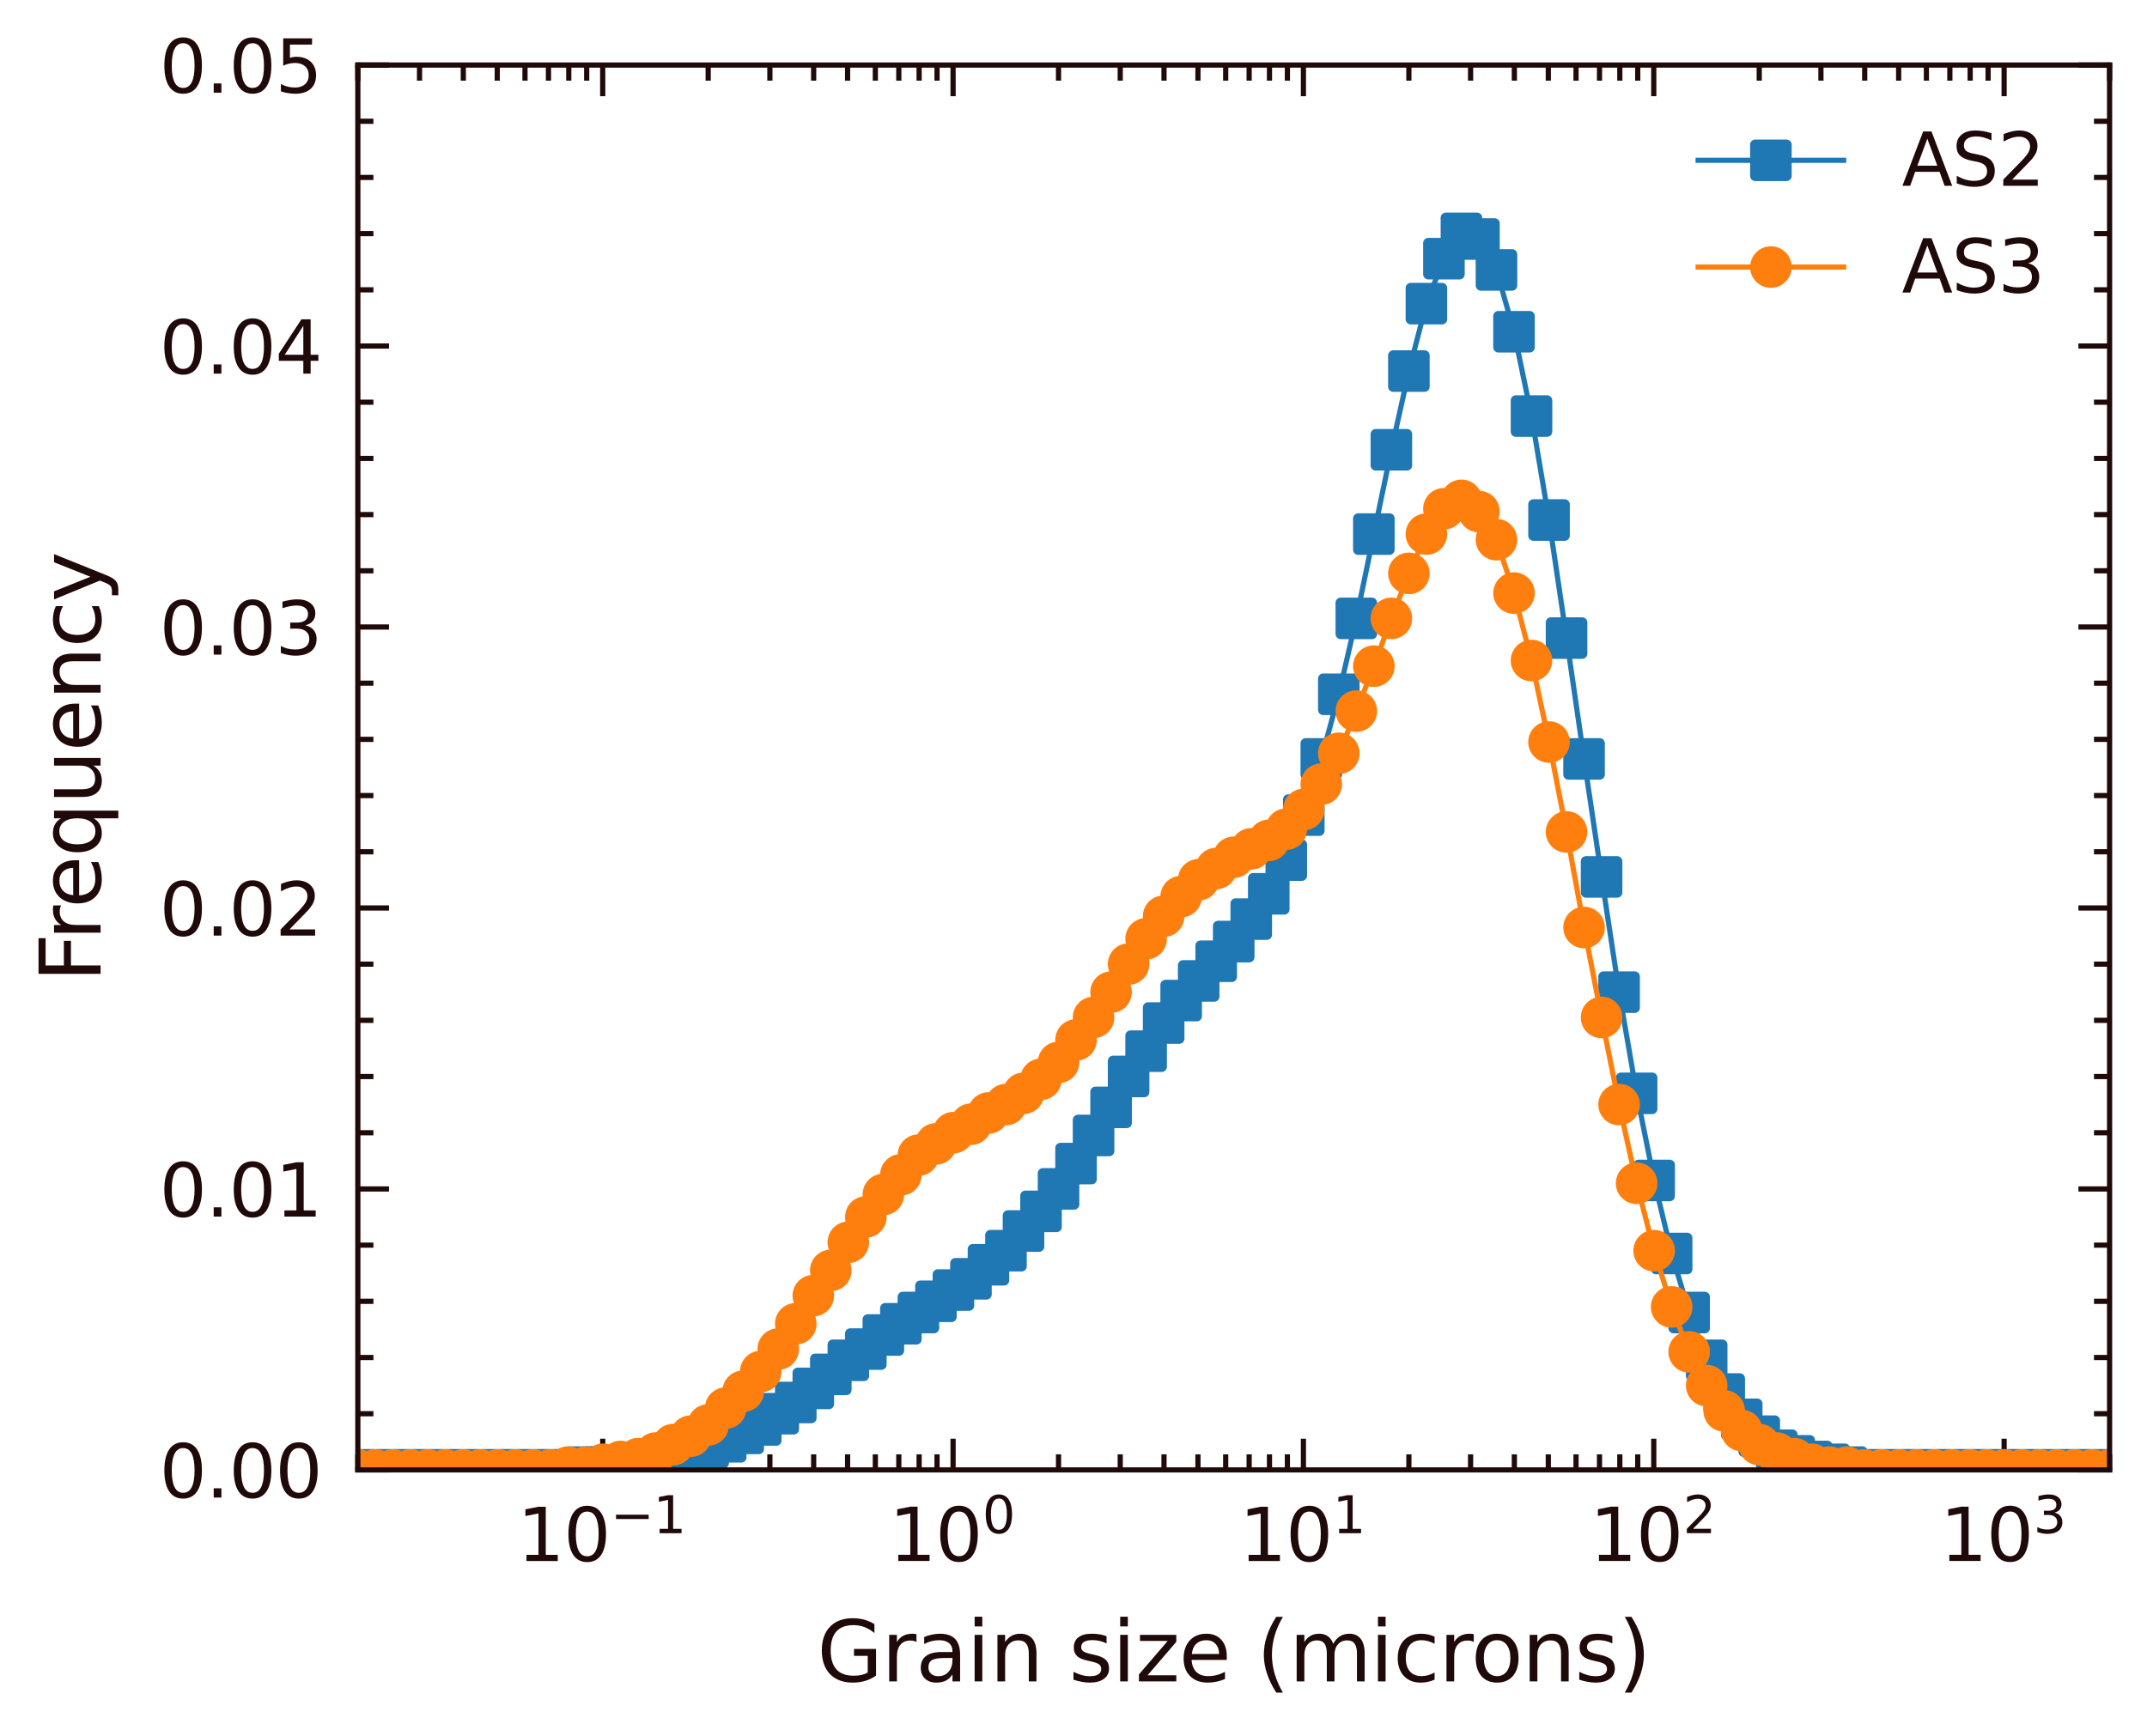<?xml version="1.0" encoding="utf-8" standalone="no"?>
<!DOCTYPE svg PUBLIC "-//W3C//DTD SVG 1.1//EN"
  "http://www.w3.org/Graphics/SVG/1.1/DTD/svg11.dtd">
<svg xmlns:xlink="http://www.w3.org/1999/xlink" width="206.568pt" height="167.081pt" viewBox="0 0 206.568 167.081" xmlns="http://www.w3.org/2000/svg" version="1.1">
 <defs>
  <style type="text/css">*{stroke-linejoin: round; stroke-linecap: butt}</style>
 </defs>
 <g id="figure_1">
  <g id="patch_1">
   <path d="M 0 167.081 
L 206.568 167.081 
L 206.568 0 
L 0 0 
L 0 167.081 
z
" style="fill: none"/>
  </g>
  <g id="axes_1">
   <g id="patch_2">
    <path d="M 34.428 141.463 
L 202.968 141.463 
L 202.968 6.259 
L 34.428 6.259 
L 34.428 141.463 
z
" style="fill: none"/>
   </g>
   <g id="matplotlib.axis_1">
    <g id="xtick_1">
     <g id="line2d_1">
      <defs>
       <path id="m63bd3fe1bf" d="M 0 0 
L 0 -3 
" style="stroke: #1f0909; stroke-width: 0.5"/>
      </defs>
      <g>
       <use xlink:href="#m63bd3fe1bf" x="57.989" y="141.463" style="fill: #1f0909; stroke: #1f0909; stroke-width: 0.5"/>
      </g>
     </g>
     <g id="line2d_2">
      <defs>
       <path id="mab8dd69314" d="M 0 0 
L 0 3 
" style="stroke: #1f0909; stroke-width: 0.5"/>
      </defs>
      <g>
       <use xlink:href="#mab8dd69314" x="57.989" y="6.259" style="fill: #1f0909; stroke: #1f0909; stroke-width: 0.5"/>
      </g>
     </g>
     <g id="text_1">
      <!-- $\mathdefault{10^{-1}}$ -->
      <g style="fill: #1f0909" transform="translate(49.764 150.282)scale(0.07 -0.07)">
       <defs>
        <path id="DejaVuSans-31" d="M 794 531 
L 1825 531 
L 1825 4091 
L 703 3866 
L 703 4441 
L 1819 4666 
L 2450 4666 
L 2450 531 
L 3481 531 
L 3481 0 
L 794 0 
L 794 531 
z
" transform="scale(0.016)"/>
        <path id="DejaVuSans-30" d="M 2034 4250 
Q 1547 4250 1301 3770 
Q 1056 3291 1056 2328 
Q 1056 1369 1301 889 
Q 1547 409 2034 409 
Q 2525 409 2770 889 
Q 3016 1369 3016 2328 
Q 3016 3291 2770 3770 
Q 2525 4250 2034 4250 
z
M 2034 4750 
Q 2819 4750 3233 4129 
Q 3647 3509 3647 2328 
Q 3647 1150 3233 529 
Q 2819 -91 2034 -91 
Q 1250 -91 836 529 
Q 422 1150 422 2328 
Q 422 3509 836 4129 
Q 1250 4750 2034 4750 
z
" transform="scale(0.016)"/>
        <path id="DejaVuSans-2212" d="M 678 2272 
L 4684 2272 
L 4684 1741 
L 678 1741 
L 678 2272 
z
" transform="scale(0.016)"/>
       </defs>
       <use xlink:href="#DejaVuSans-31" transform="translate(0 0.684)"/>
       <use xlink:href="#DejaVuSans-30" transform="translate(63.623 0.684)"/>
       <use xlink:href="#DejaVuSans-2212" transform="translate(128.203 38.966)scale(0.7)"/>
       <use xlink:href="#DejaVuSans-31" transform="translate(186.855 38.966)scale(0.7)"/>
      </g>
     </g>
    </g>
    <g id="xtick_2">
     <g id="line2d_3">
      <g>
       <use xlink:href="#m63bd3fe1bf" x="91.697" y="141.463" style="fill: #1f0909; stroke: #1f0909; stroke-width: 0.5"/>
      </g>
     </g>
     <g id="line2d_4">
      <g>
       <use xlink:href="#mab8dd69314" x="91.697" y="6.259" style="fill: #1f0909; stroke: #1f0909; stroke-width: 0.5"/>
      </g>
     </g>
     <g id="text_2">
      <!-- $\mathdefault{10^{0}}$ -->
      <g style="fill: #1f0909" transform="translate(85.537 150.282)scale(0.07 -0.07)">
       <use xlink:href="#DejaVuSans-31" transform="translate(0 0.766)"/>
       <use xlink:href="#DejaVuSans-30" transform="translate(63.623 0.766)"/>
       <use xlink:href="#DejaVuSans-30" transform="translate(128.203 39.047)scale(0.7)"/>
      </g>
     </g>
    </g>
    <g id="xtick_3">
     <g id="line2d_5">
      <g>
       <use xlink:href="#m63bd3fe1bf" x="125.405" y="141.463" style="fill: #1f0909; stroke: #1f0909; stroke-width: 0.5"/>
      </g>
     </g>
     <g id="line2d_6">
      <g>
       <use xlink:href="#mab8dd69314" x="125.405" y="6.259" style="fill: #1f0909; stroke: #1f0909; stroke-width: 0.5"/>
      </g>
     </g>
     <g id="text_3">
      <!-- $\mathdefault{10^{1}}$ -->
      <g style="fill: #1f0909" transform="translate(119.245 150.282)scale(0.07 -0.07)">
       <use xlink:href="#DejaVuSans-31" transform="translate(0 0.684)"/>
       <use xlink:href="#DejaVuSans-30" transform="translate(63.623 0.684)"/>
       <use xlink:href="#DejaVuSans-31" transform="translate(128.203 38.966)scale(0.7)"/>
      </g>
     </g>
    </g>
    <g id="xtick_4">
     <g id="line2d_7">
      <g>
       <use xlink:href="#m63bd3fe1bf" x="159.113" y="141.463" style="fill: #1f0909; stroke: #1f0909; stroke-width: 0.5"/>
      </g>
     </g>
     <g id="line2d_8">
      <g>
       <use xlink:href="#mab8dd69314" x="159.113" y="6.259" style="fill: #1f0909; stroke: #1f0909; stroke-width: 0.5"/>
      </g>
     </g>
     <g id="text_4">
      <!-- $\mathdefault{10^{2}}$ -->
      <g style="fill: #1f0909" transform="translate(152.953 150.282)scale(0.07 -0.07)">
       <defs>
        <path id="DejaVuSans-32" d="M 1228 531 
L 3431 531 
L 3431 0 
L 469 0 
L 469 531 
Q 828 903 1448 1529 
Q 2069 2156 2228 2338 
Q 2531 2678 2651 2914 
Q 2772 3150 2772 3378 
Q 2772 3750 2511 3984 
Q 2250 4219 1831 4219 
Q 1534 4219 1204 4116 
Q 875 4013 500 3803 
L 500 4441 
Q 881 4594 1212 4672 
Q 1544 4750 1819 4750 
Q 2544 4750 2975 4387 
Q 3406 4025 3406 3419 
Q 3406 3131 3298 2873 
Q 3191 2616 2906 2266 
Q 2828 2175 2409 1742 
Q 1991 1309 1228 531 
z
" transform="scale(0.016)"/>
       </defs>
       <use xlink:href="#DejaVuSans-31" transform="translate(0 0.766)"/>
       <use xlink:href="#DejaVuSans-30" transform="translate(63.623 0.766)"/>
       <use xlink:href="#DejaVuSans-32" transform="translate(128.203 39.047)scale(0.7)"/>
      </g>
     </g>
    </g>
    <g id="xtick_5">
     <g id="line2d_9">
      <g>
       <use xlink:href="#m63bd3fe1bf" x="192.821" y="141.463" style="fill: #1f0909; stroke: #1f0909; stroke-width: 0.5"/>
      </g>
     </g>
     <g id="line2d_10">
      <g>
       <use xlink:href="#mab8dd69314" x="192.821" y="6.259" style="fill: #1f0909; stroke: #1f0909; stroke-width: 0.5"/>
      </g>
     </g>
     <g id="text_5">
      <!-- $\mathdefault{10^{3}}$ -->
      <g style="fill: #1f0909" transform="translate(186.661 150.282)scale(0.07 -0.07)">
       <defs>
        <path id="DejaVuSans-33" d="M 2597 2516 
Q 3050 2419 3304 2112 
Q 3559 1806 3559 1356 
Q 3559 666 3084 287 
Q 2609 -91 1734 -91 
Q 1441 -91 1130 -33 
Q 819 25 488 141 
L 488 750 
Q 750 597 1062 519 
Q 1375 441 1716 441 
Q 2309 441 2620 675 
Q 2931 909 2931 1356 
Q 2931 1769 2642 2001 
Q 2353 2234 1838 2234 
L 1294 2234 
L 1294 2753 
L 1863 2753 
Q 2328 2753 2575 2939 
Q 2822 3125 2822 3475 
Q 2822 3834 2567 4026 
Q 2313 4219 1838 4219 
Q 1578 4219 1281 4162 
Q 984 4106 628 3988 
L 628 4550 
Q 988 4650 1302 4700 
Q 1616 4750 1894 4750 
Q 2613 4750 3031 4423 
Q 3450 4097 3450 3541 
Q 3450 3153 3228 2886 
Q 3006 2619 2597 2516 
z
" transform="scale(0.016)"/>
       </defs>
       <use xlink:href="#DejaVuSans-31" transform="translate(0 0.766)"/>
       <use xlink:href="#DejaVuSans-30" transform="translate(63.623 0.766)"/>
       <use xlink:href="#DejaVuSans-33" transform="translate(128.203 39.047)scale(0.7)"/>
      </g>
     </g>
    </g>
    <g id="xtick_6">
     <g id="line2d_11">
      <defs>
       <path id="ma4e8dd3108" d="M 0 0 
L 0 -1.5 
" style="stroke: #1f0909; stroke-width: 0.5"/>
      </defs>
      <g>
       <use xlink:href="#ma4e8dd3108" x="34.428" y="141.463" style="fill: #1f0909; stroke: #1f0909; stroke-width: 0.5"/>
      </g>
     </g>
     <g id="line2d_12">
      <defs>
       <path id="me5ff3ee5a4" d="M 0 0 
L 0 1.5 
" style="stroke: #1f0909; stroke-width: 0.5"/>
      </defs>
      <g>
       <use xlink:href="#me5ff3ee5a4" x="34.428" y="6.259" style="fill: #1f0909; stroke: #1f0909; stroke-width: 0.5"/>
      </g>
     </g>
    </g>
    <g id="xtick_7">
     <g id="line2d_13">
      <g>
       <use xlink:href="#ma4e8dd3108" x="40.364" y="141.463" style="fill: #1f0909; stroke: #1f0909; stroke-width: 0.5"/>
      </g>
     </g>
     <g id="line2d_14">
      <g>
       <use xlink:href="#me5ff3ee5a4" x="40.364" y="6.259" style="fill: #1f0909; stroke: #1f0909; stroke-width: 0.5"/>
      </g>
     </g>
    </g>
    <g id="xtick_8">
     <g id="line2d_15">
      <g>
       <use xlink:href="#ma4e8dd3108" x="44.576" y="141.463" style="fill: #1f0909; stroke: #1f0909; stroke-width: 0.5"/>
      </g>
     </g>
     <g id="line2d_16">
      <g>
       <use xlink:href="#me5ff3ee5a4" x="44.576" y="6.259" style="fill: #1f0909; stroke: #1f0909; stroke-width: 0.5"/>
      </g>
     </g>
    </g>
    <g id="xtick_9">
     <g id="line2d_17">
      <g>
       <use xlink:href="#ma4e8dd3108" x="47.842" y="141.463" style="fill: #1f0909; stroke: #1f0909; stroke-width: 0.5"/>
      </g>
     </g>
     <g id="line2d_18">
      <g>
       <use xlink:href="#me5ff3ee5a4" x="47.842" y="6.259" style="fill: #1f0909; stroke: #1f0909; stroke-width: 0.5"/>
      </g>
     </g>
    </g>
    <g id="xtick_10">
     <g id="line2d_19">
      <g>
       <use xlink:href="#ma4e8dd3108" x="50.511" y="141.463" style="fill: #1f0909; stroke: #1f0909; stroke-width: 0.5"/>
      </g>
     </g>
     <g id="line2d_20">
      <g>
       <use xlink:href="#me5ff3ee5a4" x="50.511" y="6.259" style="fill: #1f0909; stroke: #1f0909; stroke-width: 0.5"/>
      </g>
     </g>
    </g>
    <g id="xtick_11">
     <g id="line2d_21">
      <g>
       <use xlink:href="#ma4e8dd3108" x="52.768" y="141.463" style="fill: #1f0909; stroke: #1f0909; stroke-width: 0.5"/>
      </g>
     </g>
     <g id="line2d_22">
      <g>
       <use xlink:href="#me5ff3ee5a4" x="52.768" y="6.259" style="fill: #1f0909; stroke: #1f0909; stroke-width: 0.5"/>
      </g>
     </g>
    </g>
    <g id="xtick_12">
     <g id="line2d_23">
      <g>
       <use xlink:href="#ma4e8dd3108" x="54.723" y="141.463" style="fill: #1f0909; stroke: #1f0909; stroke-width: 0.5"/>
      </g>
     </g>
     <g id="line2d_24">
      <g>
       <use xlink:href="#me5ff3ee5a4" x="54.723" y="6.259" style="fill: #1f0909; stroke: #1f0909; stroke-width: 0.5"/>
      </g>
     </g>
    </g>
    <g id="xtick_13">
     <g id="line2d_25">
      <g>
       <use xlink:href="#ma4e8dd3108" x="56.447" y="141.463" style="fill: #1f0909; stroke: #1f0909; stroke-width: 0.5"/>
      </g>
     </g>
     <g id="line2d_26">
      <g>
       <use xlink:href="#me5ff3ee5a4" x="56.447" y="6.259" style="fill: #1f0909; stroke: #1f0909; stroke-width: 0.5"/>
      </g>
     </g>
    </g>
    <g id="xtick_14">
     <g id="line2d_27">
      <g>
       <use xlink:href="#ma4e8dd3108" x="68.136" y="141.463" style="fill: #1f0909; stroke: #1f0909; stroke-width: 0.5"/>
      </g>
     </g>
     <g id="line2d_28">
      <g>
       <use xlink:href="#me5ff3ee5a4" x="68.136" y="6.259" style="fill: #1f0909; stroke: #1f0909; stroke-width: 0.5"/>
      </g>
     </g>
    </g>
    <g id="xtick_15">
     <g id="line2d_29">
      <g>
       <use xlink:href="#ma4e8dd3108" x="74.072" y="141.463" style="fill: #1f0909; stroke: #1f0909; stroke-width: 0.5"/>
      </g>
     </g>
     <g id="line2d_30">
      <g>
       <use xlink:href="#me5ff3ee5a4" x="74.072" y="6.259" style="fill: #1f0909; stroke: #1f0909; stroke-width: 0.5"/>
      </g>
     </g>
    </g>
    <g id="xtick_16">
     <g id="line2d_31">
      <g>
       <use xlink:href="#ma4e8dd3108" x="78.284" y="141.463" style="fill: #1f0909; stroke: #1f0909; stroke-width: 0.5"/>
      </g>
     </g>
     <g id="line2d_32">
      <g>
       <use xlink:href="#me5ff3ee5a4" x="78.284" y="6.259" style="fill: #1f0909; stroke: #1f0909; stroke-width: 0.5"/>
      </g>
     </g>
    </g>
    <g id="xtick_17">
     <g id="line2d_33">
      <g>
       <use xlink:href="#ma4e8dd3108" x="81.55" y="141.463" style="fill: #1f0909; stroke: #1f0909; stroke-width: 0.5"/>
      </g>
     </g>
     <g id="line2d_34">
      <g>
       <use xlink:href="#me5ff3ee5a4" x="81.55" y="6.259" style="fill: #1f0909; stroke: #1f0909; stroke-width: 0.5"/>
      </g>
     </g>
    </g>
    <g id="xtick_18">
     <g id="line2d_35">
      <g>
       <use xlink:href="#ma4e8dd3108" x="84.219" y="141.463" style="fill: #1f0909; stroke: #1f0909; stroke-width: 0.5"/>
      </g>
     </g>
     <g id="line2d_36">
      <g>
       <use xlink:href="#me5ff3ee5a4" x="84.219" y="6.259" style="fill: #1f0909; stroke: #1f0909; stroke-width: 0.5"/>
      </g>
     </g>
    </g>
    <g id="xtick_19">
     <g id="line2d_37">
      <g>
       <use xlink:href="#ma4e8dd3108" x="86.476" y="141.463" style="fill: #1f0909; stroke: #1f0909; stroke-width: 0.5"/>
      </g>
     </g>
     <g id="line2d_38">
      <g>
       <use xlink:href="#me5ff3ee5a4" x="86.476" y="6.259" style="fill: #1f0909; stroke: #1f0909; stroke-width: 0.5"/>
      </g>
     </g>
    </g>
    <g id="xtick_20">
     <g id="line2d_39">
      <g>
       <use xlink:href="#ma4e8dd3108" x="88.431" y="141.463" style="fill: #1f0909; stroke: #1f0909; stroke-width: 0.5"/>
      </g>
     </g>
     <g id="line2d_40">
      <g>
       <use xlink:href="#me5ff3ee5a4" x="88.431" y="6.259" style="fill: #1f0909; stroke: #1f0909; stroke-width: 0.5"/>
      </g>
     </g>
    </g>
    <g id="xtick_21">
     <g id="line2d_41">
      <g>
       <use xlink:href="#ma4e8dd3108" x="90.155" y="141.463" style="fill: #1f0909; stroke: #1f0909; stroke-width: 0.5"/>
      </g>
     </g>
     <g id="line2d_42">
      <g>
       <use xlink:href="#me5ff3ee5a4" x="90.155" y="6.259" style="fill: #1f0909; stroke: #1f0909; stroke-width: 0.5"/>
      </g>
     </g>
    </g>
    <g id="xtick_22">
     <g id="line2d_43">
      <g>
       <use xlink:href="#ma4e8dd3108" x="101.844" y="141.463" style="fill: #1f0909; stroke: #1f0909; stroke-width: 0.5"/>
      </g>
     </g>
     <g id="line2d_44">
      <g>
       <use xlink:href="#me5ff3ee5a4" x="101.844" y="6.259" style="fill: #1f0909; stroke: #1f0909; stroke-width: 0.5"/>
      </g>
     </g>
    </g>
    <g id="xtick_23">
     <g id="line2d_45">
      <g>
       <use xlink:href="#ma4e8dd3108" x="107.78" y="141.463" style="fill: #1f0909; stroke: #1f0909; stroke-width: 0.5"/>
      </g>
     </g>
     <g id="line2d_46">
      <g>
       <use xlink:href="#me5ff3ee5a4" x="107.78" y="6.259" style="fill: #1f0909; stroke: #1f0909; stroke-width: 0.5"/>
      </g>
     </g>
    </g>
    <g id="xtick_24">
     <g id="line2d_47">
      <g>
       <use xlink:href="#ma4e8dd3108" x="111.992" y="141.463" style="fill: #1f0909; stroke: #1f0909; stroke-width: 0.5"/>
      </g>
     </g>
     <g id="line2d_48">
      <g>
       <use xlink:href="#me5ff3ee5a4" x="111.992" y="6.259" style="fill: #1f0909; stroke: #1f0909; stroke-width: 0.5"/>
      </g>
     </g>
    </g>
    <g id="xtick_25">
     <g id="line2d_49">
      <g>
       <use xlink:href="#ma4e8dd3108" x="115.258" y="141.463" style="fill: #1f0909; stroke: #1f0909; stroke-width: 0.5"/>
      </g>
     </g>
     <g id="line2d_50">
      <g>
       <use xlink:href="#me5ff3ee5a4" x="115.258" y="6.259" style="fill: #1f0909; stroke: #1f0909; stroke-width: 0.5"/>
      </g>
     </g>
    </g>
    <g id="xtick_26">
     <g id="line2d_51">
      <g>
       <use xlink:href="#ma4e8dd3108" x="117.927" y="141.463" style="fill: #1f0909; stroke: #1f0909; stroke-width: 0.5"/>
      </g>
     </g>
     <g id="line2d_52">
      <g>
       <use xlink:href="#me5ff3ee5a4" x="117.927" y="6.259" style="fill: #1f0909; stroke: #1f0909; stroke-width: 0.5"/>
      </g>
     </g>
    </g>
    <g id="xtick_27">
     <g id="line2d_53">
      <g>
       <use xlink:href="#ma4e8dd3108" x="120.184" y="141.463" style="fill: #1f0909; stroke: #1f0909; stroke-width: 0.5"/>
      </g>
     </g>
     <g id="line2d_54">
      <g>
       <use xlink:href="#me5ff3ee5a4" x="120.184" y="6.259" style="fill: #1f0909; stroke: #1f0909; stroke-width: 0.5"/>
      </g>
     </g>
    </g>
    <g id="xtick_28">
     <g id="line2d_55">
      <g>
       <use xlink:href="#ma4e8dd3108" x="122.139" y="141.463" style="fill: #1f0909; stroke: #1f0909; stroke-width: 0.5"/>
      </g>
     </g>
     <g id="line2d_56">
      <g>
       <use xlink:href="#me5ff3ee5a4" x="122.139" y="6.259" style="fill: #1f0909; stroke: #1f0909; stroke-width: 0.5"/>
      </g>
     </g>
    </g>
    <g id="xtick_29">
     <g id="line2d_57">
      <g>
       <use xlink:href="#ma4e8dd3108" x="123.863" y="141.463" style="fill: #1f0909; stroke: #1f0909; stroke-width: 0.5"/>
      </g>
     </g>
     <g id="line2d_58">
      <g>
       <use xlink:href="#me5ff3ee5a4" x="123.863" y="6.259" style="fill: #1f0909; stroke: #1f0909; stroke-width: 0.5"/>
      </g>
     </g>
    </g>
    <g id="xtick_30">
     <g id="line2d_59">
      <g>
       <use xlink:href="#ma4e8dd3108" x="135.552" y="141.463" style="fill: #1f0909; stroke: #1f0909; stroke-width: 0.5"/>
      </g>
     </g>
     <g id="line2d_60">
      <g>
       <use xlink:href="#me5ff3ee5a4" x="135.552" y="6.259" style="fill: #1f0909; stroke: #1f0909; stroke-width: 0.5"/>
      </g>
     </g>
    </g>
    <g id="xtick_31">
     <g id="line2d_61">
      <g>
       <use xlink:href="#ma4e8dd3108" x="141.488" y="141.463" style="fill: #1f0909; stroke: #1f0909; stroke-width: 0.5"/>
      </g>
     </g>
     <g id="line2d_62">
      <g>
       <use xlink:href="#me5ff3ee5a4" x="141.488" y="6.259" style="fill: #1f0909; stroke: #1f0909; stroke-width: 0.5"/>
      </g>
     </g>
    </g>
    <g id="xtick_32">
     <g id="line2d_63">
      <g>
       <use xlink:href="#ma4e8dd3108" x="145.7" y="141.463" style="fill: #1f0909; stroke: #1f0909; stroke-width: 0.5"/>
      </g>
     </g>
     <g id="line2d_64">
      <g>
       <use xlink:href="#me5ff3ee5a4" x="145.7" y="6.259" style="fill: #1f0909; stroke: #1f0909; stroke-width: 0.5"/>
      </g>
     </g>
    </g>
    <g id="xtick_33">
     <g id="line2d_65">
      <g>
       <use xlink:href="#ma4e8dd3108" x="148.966" y="141.463" style="fill: #1f0909; stroke: #1f0909; stroke-width: 0.5"/>
      </g>
     </g>
     <g id="line2d_66">
      <g>
       <use xlink:href="#me5ff3ee5a4" x="148.966" y="6.259" style="fill: #1f0909; stroke: #1f0909; stroke-width: 0.5"/>
      </g>
     </g>
    </g>
    <g id="xtick_34">
     <g id="line2d_67">
      <g>
       <use xlink:href="#ma4e8dd3108" x="151.635" y="141.463" style="fill: #1f0909; stroke: #1f0909; stroke-width: 0.5"/>
      </g>
     </g>
     <g id="line2d_68">
      <g>
       <use xlink:href="#me5ff3ee5a4" x="151.635" y="6.259" style="fill: #1f0909; stroke: #1f0909; stroke-width: 0.5"/>
      </g>
     </g>
    </g>
    <g id="xtick_35">
     <g id="line2d_69">
      <g>
       <use xlink:href="#ma4e8dd3108" x="153.892" y="141.463" style="fill: #1f0909; stroke: #1f0909; stroke-width: 0.5"/>
      </g>
     </g>
     <g id="line2d_70">
      <g>
       <use xlink:href="#me5ff3ee5a4" x="153.892" y="6.259" style="fill: #1f0909; stroke: #1f0909; stroke-width: 0.5"/>
      </g>
     </g>
    </g>
    <g id="xtick_36">
     <g id="line2d_71">
      <g>
       <use xlink:href="#ma4e8dd3108" x="155.847" y="141.463" style="fill: #1f0909; stroke: #1f0909; stroke-width: 0.5"/>
      </g>
     </g>
     <g id="line2d_72">
      <g>
       <use xlink:href="#me5ff3ee5a4" x="155.847" y="6.259" style="fill: #1f0909; stroke: #1f0909; stroke-width: 0.5"/>
      </g>
     </g>
    </g>
    <g id="xtick_37">
     <g id="line2d_73">
      <g>
       <use xlink:href="#ma4e8dd3108" x="157.571" y="141.463" style="fill: #1f0909; stroke: #1f0909; stroke-width: 0.5"/>
      </g>
     </g>
     <g id="line2d_74">
      <g>
       <use xlink:href="#me5ff3ee5a4" x="157.571" y="6.259" style="fill: #1f0909; stroke: #1f0909; stroke-width: 0.5"/>
      </g>
     </g>
    </g>
    <g id="xtick_38">
     <g id="line2d_75">
      <g>
       <use xlink:href="#ma4e8dd3108" x="169.26" y="141.463" style="fill: #1f0909; stroke: #1f0909; stroke-width: 0.5"/>
      </g>
     </g>
     <g id="line2d_76">
      <g>
       <use xlink:href="#me5ff3ee5a4" x="169.26" y="6.259" style="fill: #1f0909; stroke: #1f0909; stroke-width: 0.5"/>
      </g>
     </g>
    </g>
    <g id="xtick_39">
     <g id="line2d_77">
      <g>
       <use xlink:href="#ma4e8dd3108" x="175.196" y="141.463" style="fill: #1f0909; stroke: #1f0909; stroke-width: 0.5"/>
      </g>
     </g>
     <g id="line2d_78">
      <g>
       <use xlink:href="#me5ff3ee5a4" x="175.196" y="6.259" style="fill: #1f0909; stroke: #1f0909; stroke-width: 0.5"/>
      </g>
     </g>
    </g>
    <g id="xtick_40">
     <g id="line2d_79">
      <g>
       <use xlink:href="#ma4e8dd3108" x="179.408" y="141.463" style="fill: #1f0909; stroke: #1f0909; stroke-width: 0.5"/>
      </g>
     </g>
     <g id="line2d_80">
      <g>
       <use xlink:href="#me5ff3ee5a4" x="179.408" y="6.259" style="fill: #1f0909; stroke: #1f0909; stroke-width: 0.5"/>
      </g>
     </g>
    </g>
    <g id="xtick_41">
     <g id="line2d_81">
      <g>
       <use xlink:href="#ma4e8dd3108" x="182.674" y="141.463" style="fill: #1f0909; stroke: #1f0909; stroke-width: 0.5"/>
      </g>
     </g>
     <g id="line2d_82">
      <g>
       <use xlink:href="#me5ff3ee5a4" x="182.674" y="6.259" style="fill: #1f0909; stroke: #1f0909; stroke-width: 0.5"/>
      </g>
     </g>
    </g>
    <g id="xtick_42">
     <g id="line2d_83">
      <g>
       <use xlink:href="#ma4e8dd3108" x="185.343" y="141.463" style="fill: #1f0909; stroke: #1f0909; stroke-width: 0.5"/>
      </g>
     </g>
     <g id="line2d_84">
      <g>
       <use xlink:href="#me5ff3ee5a4" x="185.343" y="6.259" style="fill: #1f0909; stroke: #1f0909; stroke-width: 0.5"/>
      </g>
     </g>
    </g>
    <g id="xtick_43">
     <g id="line2d_85">
      <g>
       <use xlink:href="#ma4e8dd3108" x="187.6" y="141.463" style="fill: #1f0909; stroke: #1f0909; stroke-width: 0.5"/>
      </g>
     </g>
     <g id="line2d_86">
      <g>
       <use xlink:href="#me5ff3ee5a4" x="187.6" y="6.259" style="fill: #1f0909; stroke: #1f0909; stroke-width: 0.5"/>
      </g>
     </g>
    </g>
    <g id="xtick_44">
     <g id="line2d_87">
      <g>
       <use xlink:href="#ma4e8dd3108" x="189.555" y="141.463" style="fill: #1f0909; stroke: #1f0909; stroke-width: 0.5"/>
      </g>
     </g>
     <g id="line2d_88">
      <g>
       <use xlink:href="#me5ff3ee5a4" x="189.555" y="6.259" style="fill: #1f0909; stroke: #1f0909; stroke-width: 0.5"/>
      </g>
     </g>
    </g>
    <g id="xtick_45">
     <g id="line2d_89">
      <g>
       <use xlink:href="#ma4e8dd3108" x="191.279" y="141.463" style="fill: #1f0909; stroke: #1f0909; stroke-width: 0.5"/>
      </g>
     </g>
     <g id="line2d_90">
      <g>
       <use xlink:href="#me5ff3ee5a4" x="191.279" y="6.259" style="fill: #1f0909; stroke: #1f0909; stroke-width: 0.5"/>
      </g>
     </g>
    </g>
    <g id="xtick_46">
     <g id="line2d_91">
      <g>
       <use xlink:href="#ma4e8dd3108" x="202.968" y="141.463" style="fill: #1f0909; stroke: #1f0909; stroke-width: 0.5"/>
      </g>
     </g>
     <g id="line2d_92">
      <g>
       <use xlink:href="#me5ff3ee5a4" x="202.968" y="6.259" style="fill: #1f0909; stroke: #1f0909; stroke-width: 0.5"/>
      </g>
     </g>
    </g>
    <g id="text_6">
     <!-- Grain size (microns) -->
     <g style="fill: #1f0909" transform="translate(78.61 161.817)scale(0.08 -0.08)">
      <defs>
       <path id="DejaVuSans-47" d="M 3809 666 
L 3809 1919 
L 2778 1919 
L 2778 2438 
L 4434 2438 
L 4434 434 
Q 4069 175 3628 42 
Q 3188 -91 2688 -91 
Q 1594 -91 976 548 
Q 359 1188 359 2328 
Q 359 3472 976 4111 
Q 1594 4750 2688 4750 
Q 3144 4750 3555 4637 
Q 3966 4525 4313 4306 
L 4313 3634 
Q 3963 3931 3569 4081 
Q 3175 4231 2741 4231 
Q 1884 4231 1454 3753 
Q 1025 3275 1025 2328 
Q 1025 1384 1454 906 
Q 1884 428 2741 428 
Q 3075 428 3337 486 
Q 3600 544 3809 666 
z
" transform="scale(0.016)"/>
       <path id="DejaVuSans-72" d="M 2631 2963 
Q 2534 3019 2420 3045 
Q 2306 3072 2169 3072 
Q 1681 3072 1420 2755 
Q 1159 2438 1159 1844 
L 1159 0 
L 581 0 
L 581 3500 
L 1159 3500 
L 1159 2956 
Q 1341 3275 1631 3429 
Q 1922 3584 2338 3584 
Q 2397 3584 2469 3576 
Q 2541 3569 2628 3553 
L 2631 2963 
z
" transform="scale(0.016)"/>
       <path id="DejaVuSans-61" d="M 2194 1759 
Q 1497 1759 1228 1600 
Q 959 1441 959 1056 
Q 959 750 1161 570 
Q 1363 391 1709 391 
Q 2188 391 2477 730 
Q 2766 1069 2766 1631 
L 2766 1759 
L 2194 1759 
z
M 3341 1997 
L 3341 0 
L 2766 0 
L 2766 531 
Q 2569 213 2275 61 
Q 1981 -91 1556 -91 
Q 1019 -91 701 211 
Q 384 513 384 1019 
Q 384 1609 779 1909 
Q 1175 2209 1959 2209 
L 2766 2209 
L 2766 2266 
Q 2766 2663 2505 2880 
Q 2244 3097 1772 3097 
Q 1472 3097 1187 3025 
Q 903 2953 641 2809 
L 641 3341 
Q 956 3463 1253 3523 
Q 1550 3584 1831 3584 
Q 2591 3584 2966 3190 
Q 3341 2797 3341 1997 
z
" transform="scale(0.016)"/>
       <path id="DejaVuSans-69" d="M 603 3500 
L 1178 3500 
L 1178 0 
L 603 0 
L 603 3500 
z
M 603 4863 
L 1178 4863 
L 1178 4134 
L 603 4134 
L 603 4863 
z
" transform="scale(0.016)"/>
       <path id="DejaVuSans-6e" d="M 3513 2113 
L 3513 0 
L 2938 0 
L 2938 2094 
Q 2938 2591 2744 2837 
Q 2550 3084 2163 3084 
Q 1697 3084 1428 2787 
Q 1159 2491 1159 1978 
L 1159 0 
L 581 0 
L 581 3500 
L 1159 3500 
L 1159 2956 
Q 1366 3272 1645 3428 
Q 1925 3584 2291 3584 
Q 2894 3584 3203 3211 
Q 3513 2838 3513 2113 
z
" transform="scale(0.016)"/>
       <path id="DejaVuSans-20" transform="scale(0.016)"/>
       <path id="DejaVuSans-73" d="M 2834 3397 
L 2834 2853 
Q 2591 2978 2328 3040 
Q 2066 3103 1784 3103 
Q 1356 3103 1142 2972 
Q 928 2841 928 2578 
Q 928 2378 1081 2264 
Q 1234 2150 1697 2047 
L 1894 2003 
Q 2506 1872 2764 1633 
Q 3022 1394 3022 966 
Q 3022 478 2636 193 
Q 2250 -91 1575 -91 
Q 1294 -91 989 -36 
Q 684 19 347 128 
L 347 722 
Q 666 556 975 473 
Q 1284 391 1588 391 
Q 1994 391 2212 530 
Q 2431 669 2431 922 
Q 2431 1156 2273 1281 
Q 2116 1406 1581 1522 
L 1381 1569 
Q 847 1681 609 1914 
Q 372 2147 372 2553 
Q 372 3047 722 3315 
Q 1072 3584 1716 3584 
Q 2034 3584 2315 3537 
Q 2597 3491 2834 3397 
z
" transform="scale(0.016)"/>
       <path id="DejaVuSans-7a" d="M 353 3500 
L 3084 3500 
L 3084 2975 
L 922 459 
L 3084 459 
L 3084 0 
L 275 0 
L 275 525 
L 2438 3041 
L 353 3041 
L 353 3500 
z
" transform="scale(0.016)"/>
       <path id="DejaVuSans-65" d="M 3597 1894 
L 3597 1613 
L 953 1613 
Q 991 1019 1311 708 
Q 1631 397 2203 397 
Q 2534 397 2845 478 
Q 3156 559 3463 722 
L 3463 178 
Q 3153 47 2828 -22 
Q 2503 -91 2169 -91 
Q 1331 -91 842 396 
Q 353 884 353 1716 
Q 353 2575 817 3079 
Q 1281 3584 2069 3584 
Q 2775 3584 3186 3129 
Q 3597 2675 3597 1894 
z
M 3022 2063 
Q 3016 2534 2758 2815 
Q 2500 3097 2075 3097 
Q 1594 3097 1305 2825 
Q 1016 2553 972 2059 
L 3022 2063 
z
" transform="scale(0.016)"/>
       <path id="DejaVuSans-28" d="M 1984 4856 
Q 1566 4138 1362 3434 
Q 1159 2731 1159 2009 
Q 1159 1288 1364 580 
Q 1569 -128 1984 -844 
L 1484 -844 
Q 1016 -109 783 600 
Q 550 1309 550 2009 
Q 550 2706 781 3412 
Q 1013 4119 1484 4856 
L 1984 4856 
z
" transform="scale(0.016)"/>
       <path id="DejaVuSans-6d" d="M 3328 2828 
Q 3544 3216 3844 3400 
Q 4144 3584 4550 3584 
Q 5097 3584 5394 3201 
Q 5691 2819 5691 2113 
L 5691 0 
L 5113 0 
L 5113 2094 
Q 5113 2597 4934 2840 
Q 4756 3084 4391 3084 
Q 3944 3084 3684 2787 
Q 3425 2491 3425 1978 
L 3425 0 
L 2847 0 
L 2847 2094 
Q 2847 2600 2669 2842 
Q 2491 3084 2119 3084 
Q 1678 3084 1418 2786 
Q 1159 2488 1159 1978 
L 1159 0 
L 581 0 
L 581 3500 
L 1159 3500 
L 1159 2956 
Q 1356 3278 1631 3431 
Q 1906 3584 2284 3584 
Q 2666 3584 2933 3390 
Q 3200 3197 3328 2828 
z
" transform="scale(0.016)"/>
       <path id="DejaVuSans-63" d="M 3122 3366 
L 3122 2828 
Q 2878 2963 2633 3030 
Q 2388 3097 2138 3097 
Q 1578 3097 1268 2742 
Q 959 2388 959 1747 
Q 959 1106 1268 751 
Q 1578 397 2138 397 
Q 2388 397 2633 464 
Q 2878 531 3122 666 
L 3122 134 
Q 2881 22 2623 -34 
Q 2366 -91 2075 -91 
Q 1284 -91 818 406 
Q 353 903 353 1747 
Q 353 2603 823 3093 
Q 1294 3584 2113 3584 
Q 2378 3584 2631 3529 
Q 2884 3475 3122 3366 
z
" transform="scale(0.016)"/>
       <path id="DejaVuSans-6f" d="M 1959 3097 
Q 1497 3097 1228 2736 
Q 959 2375 959 1747 
Q 959 1119 1226 758 
Q 1494 397 1959 397 
Q 2419 397 2687 759 
Q 2956 1122 2956 1747 
Q 2956 2369 2687 2733 
Q 2419 3097 1959 3097 
z
M 1959 3584 
Q 2709 3584 3137 3096 
Q 3566 2609 3566 1747 
Q 3566 888 3137 398 
Q 2709 -91 1959 -91 
Q 1206 -91 779 398 
Q 353 888 353 1747 
Q 353 2609 779 3096 
Q 1206 3584 1959 3584 
z
" transform="scale(0.016)"/>
       <path id="DejaVuSans-29" d="M 513 4856 
L 1013 4856 
Q 1481 4119 1714 3412 
Q 1947 2706 1947 2009 
Q 1947 1309 1714 600 
Q 1481 -109 1013 -844 
L 513 -844 
Q 928 -128 1133 580 
Q 1338 1288 1338 2009 
Q 1338 2731 1133 3434 
Q 928 4138 513 4856 
z
" transform="scale(0.016)"/>
      </defs>
      <use xlink:href="#DejaVuSans-47"/>
      <use xlink:href="#DejaVuSans-72" x="77.49"/>
      <use xlink:href="#DejaVuSans-61" x="118.604"/>
      <use xlink:href="#DejaVuSans-69" x="179.883"/>
      <use xlink:href="#DejaVuSans-6e" x="207.666"/>
      <use xlink:href="#DejaVuSans-20" x="271.045"/>
      <use xlink:href="#DejaVuSans-73" x="302.832"/>
      <use xlink:href="#DejaVuSans-69" x="354.932"/>
      <use xlink:href="#DejaVuSans-7a" x="382.715"/>
      <use xlink:href="#DejaVuSans-65" x="435.205"/>
      <use xlink:href="#DejaVuSans-20" x="496.729"/>
      <use xlink:href="#DejaVuSans-28" x="528.516"/>
      <use xlink:href="#DejaVuSans-6d" x="567.529"/>
      <use xlink:href="#DejaVuSans-69" x="664.941"/>
      <use xlink:href="#DejaVuSans-63" x="692.725"/>
      <use xlink:href="#DejaVuSans-72" x="747.705"/>
      <use xlink:href="#DejaVuSans-6f" x="786.568"/>
      <use xlink:href="#DejaVuSans-6e" x="847.75"/>
      <use xlink:href="#DejaVuSans-73" x="911.129"/>
      <use xlink:href="#DejaVuSans-29" x="963.229"/>
     </g>
    </g>
   </g>
   <g id="matplotlib.axis_2">
    <g id="ytick_1">
     <g id="line2d_93">
      <defs>
       <path id="mbc8629bf39" d="M 0 0 
L 3 0 
" style="stroke: #1f0909; stroke-width: 0.5"/>
      </defs>
      <g>
       <use xlink:href="#mbc8629bf39" x="34.428" y="141.463" style="fill: #1f0909; stroke: #1f0909; stroke-width: 0.5"/>
      </g>
     </g>
     <g id="line2d_94">
      <defs>
       <path id="me7b061a0c7" d="M 0 0 
L -3 0 
" style="stroke: #1f0909; stroke-width: 0.5"/>
      </defs>
      <g>
       <use xlink:href="#me7b061a0c7" x="202.968" y="141.463" style="fill: #1f0909; stroke: #1f0909; stroke-width: 0.5"/>
      </g>
     </g>
     <g id="text_7">
      <!-- 0.00 -->
      <g style="fill: #1f0909" transform="translate(15.342 144.123)scale(0.07 -0.07)">
       <defs>
        <path id="DejaVuSans-2e" d="M 684 794 
L 1344 794 
L 1344 0 
L 684 0 
L 684 794 
z
" transform="scale(0.016)"/>
       </defs>
       <use xlink:href="#DejaVuSans-30"/>
       <use xlink:href="#DejaVuSans-2e" x="63.623"/>
       <use xlink:href="#DejaVuSans-30" x="95.41"/>
       <use xlink:href="#DejaVuSans-30" x="159.033"/>
      </g>
     </g>
    </g>
    <g id="ytick_2">
     <g id="line2d_95">
      <g>
       <use xlink:href="#mbc8629bf39" x="34.428" y="114.423" style="fill: #1f0909; stroke: #1f0909; stroke-width: 0.5"/>
      </g>
     </g>
     <g id="line2d_96">
      <g>
       <use xlink:href="#me7b061a0c7" x="202.968" y="114.423" style="fill: #1f0909; stroke: #1f0909; stroke-width: 0.5"/>
      </g>
     </g>
     <g id="text_8">
      <!-- 0.01 -->
      <g style="fill: #1f0909" transform="translate(15.342 117.082)scale(0.07 -0.07)">
       <use xlink:href="#DejaVuSans-30"/>
       <use xlink:href="#DejaVuSans-2e" x="63.623"/>
       <use xlink:href="#DejaVuSans-30" x="95.41"/>
       <use xlink:href="#DejaVuSans-31" x="159.033"/>
      </g>
     </g>
    </g>
    <g id="ytick_3">
     <g id="line2d_97">
      <g>
       <use xlink:href="#mbc8629bf39" x="34.428" y="87.382" style="fill: #1f0909; stroke: #1f0909; stroke-width: 0.5"/>
      </g>
     </g>
     <g id="line2d_98">
      <g>
       <use xlink:href="#me7b061a0c7" x="202.968" y="87.382" style="fill: #1f0909; stroke: #1f0909; stroke-width: 0.5"/>
      </g>
     </g>
     <g id="text_9">
      <!-- 0.02 -->
      <g style="fill: #1f0909" transform="translate(15.342 90.041)scale(0.07 -0.07)">
       <use xlink:href="#DejaVuSans-30"/>
       <use xlink:href="#DejaVuSans-2e" x="63.623"/>
       <use xlink:href="#DejaVuSans-30" x="95.41"/>
       <use xlink:href="#DejaVuSans-32" x="159.033"/>
      </g>
     </g>
    </g>
    <g id="ytick_4">
     <g id="line2d_99">
      <g>
       <use xlink:href="#mbc8629bf39" x="34.428" y="60.341" style="fill: #1f0909; stroke: #1f0909; stroke-width: 0.5"/>
      </g>
     </g>
     <g id="line2d_100">
      <g>
       <use xlink:href="#me7b061a0c7" x="202.968" y="60.341" style="fill: #1f0909; stroke: #1f0909; stroke-width: 0.5"/>
      </g>
     </g>
     <g id="text_10">
      <!-- 0.03 -->
      <g style="fill: #1f0909" transform="translate(15.342 63.001)scale(0.07 -0.07)">
       <use xlink:href="#DejaVuSans-30"/>
       <use xlink:href="#DejaVuSans-2e" x="63.623"/>
       <use xlink:href="#DejaVuSans-30" x="95.41"/>
       <use xlink:href="#DejaVuSans-33" x="159.033"/>
      </g>
     </g>
    </g>
    <g id="ytick_5">
     <g id="line2d_101">
      <g>
       <use xlink:href="#mbc8629bf39" x="34.428" y="33.3" style="fill: #1f0909; stroke: #1f0909; stroke-width: 0.5"/>
      </g>
     </g>
     <g id="line2d_102">
      <g>
       <use xlink:href="#me7b061a0c7" x="202.968" y="33.3" style="fill: #1f0909; stroke: #1f0909; stroke-width: 0.5"/>
      </g>
     </g>
     <g id="text_11">
      <!-- 0.04 -->
      <g style="fill: #1f0909" transform="translate(15.342 35.96)scale(0.07 -0.07)">
       <defs>
        <path id="DejaVuSans-34" d="M 2419 4116 
L 825 1625 
L 2419 1625 
L 2419 4116 
z
M 2253 4666 
L 3047 4666 
L 3047 1625 
L 3713 1625 
L 3713 1100 
L 3047 1100 
L 3047 0 
L 2419 0 
L 2419 1100 
L 313 1100 
L 313 1709 
L 2253 4666 
z
" transform="scale(0.016)"/>
       </defs>
       <use xlink:href="#DejaVuSans-30"/>
       <use xlink:href="#DejaVuSans-2e" x="63.623"/>
       <use xlink:href="#DejaVuSans-30" x="95.41"/>
       <use xlink:href="#DejaVuSans-34" x="159.033"/>
      </g>
     </g>
    </g>
    <g id="ytick_6">
     <g id="line2d_103">
      <g>
       <use xlink:href="#mbc8629bf39" x="34.428" y="6.259" style="fill: #1f0909; stroke: #1f0909; stroke-width: 0.5"/>
      </g>
     </g>
     <g id="line2d_104">
      <g>
       <use xlink:href="#me7b061a0c7" x="202.968" y="6.259" style="fill: #1f0909; stroke: #1f0909; stroke-width: 0.5"/>
      </g>
     </g>
     <g id="text_12">
      <!-- 0.05 -->
      <g style="fill: #1f0909" transform="translate(15.342 8.919)scale(0.07 -0.07)">
       <defs>
        <path id="DejaVuSans-35" d="M 691 4666 
L 3169 4666 
L 3169 4134 
L 1269 4134 
L 1269 2991 
Q 1406 3038 1543 3061 
Q 1681 3084 1819 3084 
Q 2600 3084 3056 2656 
Q 3513 2228 3513 1497 
Q 3513 744 3044 326 
Q 2575 -91 1722 -91 
Q 1428 -91 1123 -41 
Q 819 9 494 109 
L 494 744 
Q 775 591 1075 516 
Q 1375 441 1709 441 
Q 2250 441 2565 725 
Q 2881 1009 2881 1497 
Q 2881 1984 2565 2268 
Q 2250 2553 1709 2553 
Q 1456 2553 1204 2497 
Q 953 2441 691 2322 
L 691 4666 
z
" transform="scale(0.016)"/>
       </defs>
       <use xlink:href="#DejaVuSans-30"/>
       <use xlink:href="#DejaVuSans-2e" x="63.623"/>
       <use xlink:href="#DejaVuSans-30" x="95.41"/>
       <use xlink:href="#DejaVuSans-35" x="159.033"/>
      </g>
     </g>
    </g>
    <g id="ytick_7">
     <g id="line2d_105">
      <defs>
       <path id="m02f0db68ec" d="M 0 0 
L 1.5 0 
" style="stroke: #1f0909; stroke-width: 0.5"/>
      </defs>
      <g>
       <use xlink:href="#m02f0db68ec" x="34.428" y="136.055" style="fill: #1f0909; stroke: #1f0909; stroke-width: 0.5"/>
      </g>
     </g>
     <g id="line2d_106">
      <defs>
       <path id="m131ba2d5c9" d="M 0 0 
L -1.5 0 
" style="stroke: #1f0909; stroke-width: 0.5"/>
      </defs>
      <g>
       <use xlink:href="#m131ba2d5c9" x="202.968" y="136.055" style="fill: #1f0909; stroke: #1f0909; stroke-width: 0.5"/>
      </g>
     </g>
    </g>
    <g id="ytick_8">
     <g id="line2d_107">
      <g>
       <use xlink:href="#m02f0db68ec" x="34.428" y="130.647" style="fill: #1f0909; stroke: #1f0909; stroke-width: 0.5"/>
      </g>
     </g>
     <g id="line2d_108">
      <g>
       <use xlink:href="#m131ba2d5c9" x="202.968" y="130.647" style="fill: #1f0909; stroke: #1f0909; stroke-width: 0.5"/>
      </g>
     </g>
    </g>
    <g id="ytick_9">
     <g id="line2d_109">
      <g>
       <use xlink:href="#m02f0db68ec" x="34.428" y="125.239" style="fill: #1f0909; stroke: #1f0909; stroke-width: 0.5"/>
      </g>
     </g>
     <g id="line2d_110">
      <g>
       <use xlink:href="#m131ba2d5c9" x="202.968" y="125.239" style="fill: #1f0909; stroke: #1f0909; stroke-width: 0.5"/>
      </g>
     </g>
    </g>
    <g id="ytick_10">
     <g id="line2d_111">
      <g>
       <use xlink:href="#m02f0db68ec" x="34.428" y="119.831" style="fill: #1f0909; stroke: #1f0909; stroke-width: 0.5"/>
      </g>
     </g>
     <g id="line2d_112">
      <g>
       <use xlink:href="#m131ba2d5c9" x="202.968" y="119.831" style="fill: #1f0909; stroke: #1f0909; stroke-width: 0.5"/>
      </g>
     </g>
    </g>
    <g id="ytick_11">
     <g id="line2d_113">
      <g>
       <use xlink:href="#m02f0db68ec" x="34.428" y="109.014" style="fill: #1f0909; stroke: #1f0909; stroke-width: 0.5"/>
      </g>
     </g>
     <g id="line2d_114">
      <g>
       <use xlink:href="#m131ba2d5c9" x="202.968" y="109.014" style="fill: #1f0909; stroke: #1f0909; stroke-width: 0.5"/>
      </g>
     </g>
    </g>
    <g id="ytick_12">
     <g id="line2d_115">
      <g>
       <use xlink:href="#m02f0db68ec" x="34.428" y="103.606" style="fill: #1f0909; stroke: #1f0909; stroke-width: 0.5"/>
      </g>
     </g>
     <g id="line2d_116">
      <g>
       <use xlink:href="#m131ba2d5c9" x="202.968" y="103.606" style="fill: #1f0909; stroke: #1f0909; stroke-width: 0.5"/>
      </g>
     </g>
    </g>
    <g id="ytick_13">
     <g id="line2d_117">
      <g>
       <use xlink:href="#m02f0db68ec" x="34.428" y="98.198" style="fill: #1f0909; stroke: #1f0909; stroke-width: 0.5"/>
      </g>
     </g>
     <g id="line2d_118">
      <g>
       <use xlink:href="#m131ba2d5c9" x="202.968" y="98.198" style="fill: #1f0909; stroke: #1f0909; stroke-width: 0.5"/>
      </g>
     </g>
    </g>
    <g id="ytick_14">
     <g id="line2d_119">
      <g>
       <use xlink:href="#m02f0db68ec" x="34.428" y="92.79" style="fill: #1f0909; stroke: #1f0909; stroke-width: 0.5"/>
      </g>
     </g>
     <g id="line2d_120">
      <g>
       <use xlink:href="#m131ba2d5c9" x="202.968" y="92.79" style="fill: #1f0909; stroke: #1f0909; stroke-width: 0.5"/>
      </g>
     </g>
    </g>
    <g id="ytick_15">
     <g id="line2d_121">
      <g>
       <use xlink:href="#m02f0db68ec" x="34.428" y="81.974" style="fill: #1f0909; stroke: #1f0909; stroke-width: 0.5"/>
      </g>
     </g>
     <g id="line2d_122">
      <g>
       <use xlink:href="#m131ba2d5c9" x="202.968" y="81.974" style="fill: #1f0909; stroke: #1f0909; stroke-width: 0.5"/>
      </g>
     </g>
    </g>
    <g id="ytick_16">
     <g id="line2d_123">
      <g>
       <use xlink:href="#m02f0db68ec" x="34.428" y="76.566" style="fill: #1f0909; stroke: #1f0909; stroke-width: 0.5"/>
      </g>
     </g>
     <g id="line2d_124">
      <g>
       <use xlink:href="#m131ba2d5c9" x="202.968" y="76.566" style="fill: #1f0909; stroke: #1f0909; stroke-width: 0.5"/>
      </g>
     </g>
    </g>
    <g id="ytick_17">
     <g id="line2d_125">
      <g>
       <use xlink:href="#m02f0db68ec" x="34.428" y="71.157" style="fill: #1f0909; stroke: #1f0909; stroke-width: 0.5"/>
      </g>
     </g>
     <g id="line2d_126">
      <g>
       <use xlink:href="#m131ba2d5c9" x="202.968" y="71.157" style="fill: #1f0909; stroke: #1f0909; stroke-width: 0.5"/>
      </g>
     </g>
    </g>
    <g id="ytick_18">
     <g id="line2d_127">
      <g>
       <use xlink:href="#m02f0db68ec" x="34.428" y="65.749" style="fill: #1f0909; stroke: #1f0909; stroke-width: 0.5"/>
      </g>
     </g>
     <g id="line2d_128">
      <g>
       <use xlink:href="#m131ba2d5c9" x="202.968" y="65.749" style="fill: #1f0909; stroke: #1f0909; stroke-width: 0.5"/>
      </g>
     </g>
    </g>
    <g id="ytick_19">
     <g id="line2d_129">
      <g>
       <use xlink:href="#m02f0db68ec" x="34.428" y="54.933" style="fill: #1f0909; stroke: #1f0909; stroke-width: 0.5"/>
      </g>
     </g>
     <g id="line2d_130">
      <g>
       <use xlink:href="#m131ba2d5c9" x="202.968" y="54.933" style="fill: #1f0909; stroke: #1f0909; stroke-width: 0.5"/>
      </g>
     </g>
    </g>
    <g id="ytick_20">
     <g id="line2d_131">
      <g>
       <use xlink:href="#m02f0db68ec" x="34.428" y="49.525" style="fill: #1f0909; stroke: #1f0909; stroke-width: 0.5"/>
      </g>
     </g>
     <g id="line2d_132">
      <g>
       <use xlink:href="#m131ba2d5c9" x="202.968" y="49.525" style="fill: #1f0909; stroke: #1f0909; stroke-width: 0.5"/>
      </g>
     </g>
    </g>
    <g id="ytick_21">
     <g id="line2d_133">
      <g>
       <use xlink:href="#m02f0db68ec" x="34.428" y="44.117" style="fill: #1f0909; stroke: #1f0909; stroke-width: 0.5"/>
      </g>
     </g>
     <g id="line2d_134">
      <g>
       <use xlink:href="#m131ba2d5c9" x="202.968" y="44.117" style="fill: #1f0909; stroke: #1f0909; stroke-width: 0.5"/>
      </g>
     </g>
    </g>
    <g id="ytick_22">
     <g id="line2d_135">
      <g>
       <use xlink:href="#m02f0db68ec" x="34.428" y="38.708" style="fill: #1f0909; stroke: #1f0909; stroke-width: 0.5"/>
      </g>
     </g>
     <g id="line2d_136">
      <g>
       <use xlink:href="#m131ba2d5c9" x="202.968" y="38.708" style="fill: #1f0909; stroke: #1f0909; stroke-width: 0.5"/>
      </g>
     </g>
    </g>
    <g id="ytick_23">
     <g id="line2d_137">
      <g>
       <use xlink:href="#m02f0db68ec" x="34.428" y="27.892" style="fill: #1f0909; stroke: #1f0909; stroke-width: 0.5"/>
      </g>
     </g>
     <g id="line2d_138">
      <g>
       <use xlink:href="#m131ba2d5c9" x="202.968" y="27.892" style="fill: #1f0909; stroke: #1f0909; stroke-width: 0.5"/>
      </g>
     </g>
    </g>
    <g id="ytick_24">
     <g id="line2d_139">
      <g>
       <use xlink:href="#m02f0db68ec" x="34.428" y="22.484" style="fill: #1f0909; stroke: #1f0909; stroke-width: 0.5"/>
      </g>
     </g>
     <g id="line2d_140">
      <g>
       <use xlink:href="#m131ba2d5c9" x="202.968" y="22.484" style="fill: #1f0909; stroke: #1f0909; stroke-width: 0.5"/>
      </g>
     </g>
    </g>
    <g id="ytick_25">
     <g id="line2d_141">
      <g>
       <use xlink:href="#m02f0db68ec" x="34.428" y="17.076" style="fill: #1f0909; stroke: #1f0909; stroke-width: 0.5"/>
      </g>
     </g>
     <g id="line2d_142">
      <g>
       <use xlink:href="#m131ba2d5c9" x="202.968" y="17.076" style="fill: #1f0909; stroke: #1f0909; stroke-width: 0.5"/>
      </g>
     </g>
    </g>
    <g id="ytick_26">
     <g id="line2d_143">
      <g>
       <use xlink:href="#m02f0db68ec" x="34.428" y="11.668" style="fill: #1f0909; stroke: #1f0909; stroke-width: 0.5"/>
      </g>
     </g>
     <g id="line2d_144">
      <g>
       <use xlink:href="#m131ba2d5c9" x="202.968" y="11.668" style="fill: #1f0909; stroke: #1f0909; stroke-width: 0.5"/>
      </g>
     </g>
    </g>
    <g id="text_13">
     <!-- Frequency -->
     <g style="fill: #1f0909" transform="translate(9.679 94.525)rotate(-90)scale(0.08 -0.08)">
      <defs>
       <path id="DejaVuSans-46" d="M 628 4666 
L 3309 4666 
L 3309 4134 
L 1259 4134 
L 1259 2759 
L 3109 2759 
L 3109 2228 
L 1259 2228 
L 1259 0 
L 628 0 
L 628 4666 
z
" transform="scale(0.016)"/>
       <path id="DejaVuSans-71" d="M 947 1747 
Q 947 1113 1208 752 
Q 1469 391 1925 391 
Q 2381 391 2643 752 
Q 2906 1113 2906 1747 
Q 2906 2381 2643 2742 
Q 2381 3103 1925 3103 
Q 1469 3103 1208 2742 
Q 947 2381 947 1747 
z
M 2906 525 
Q 2725 213 2448 61 
Q 2172 -91 1784 -91 
Q 1150 -91 751 415 
Q 353 922 353 1747 
Q 353 2572 751 3078 
Q 1150 3584 1784 3584 
Q 2172 3584 2448 3432 
Q 2725 3281 2906 2969 
L 2906 3500 
L 3481 3500 
L 3481 -1331 
L 2906 -1331 
L 2906 525 
z
" transform="scale(0.016)"/>
       <path id="DejaVuSans-75" d="M 544 1381 
L 544 3500 
L 1119 3500 
L 1119 1403 
Q 1119 906 1312 657 
Q 1506 409 1894 409 
Q 2359 409 2629 706 
Q 2900 1003 2900 1516 
L 2900 3500 
L 3475 3500 
L 3475 0 
L 2900 0 
L 2900 538 
Q 2691 219 2414 64 
Q 2138 -91 1772 -91 
Q 1169 -91 856 284 
Q 544 659 544 1381 
z
M 1991 3584 
L 1991 3584 
z
" transform="scale(0.016)"/>
       <path id="DejaVuSans-79" d="M 2059 -325 
Q 1816 -950 1584 -1140 
Q 1353 -1331 966 -1331 
L 506 -1331 
L 506 -850 
L 844 -850 
Q 1081 -850 1212 -737 
Q 1344 -625 1503 -206 
L 1606 56 
L 191 3500 
L 800 3500 
L 1894 763 
L 2988 3500 
L 3597 3500 
L 2059 -325 
z
" transform="scale(0.016)"/>
      </defs>
      <use xlink:href="#DejaVuSans-46"/>
      <use xlink:href="#DejaVuSans-72" x="50.27"/>
      <use xlink:href="#DejaVuSans-65" x="89.133"/>
      <use xlink:href="#DejaVuSans-71" x="150.656"/>
      <use xlink:href="#DejaVuSans-75" x="214.133"/>
      <use xlink:href="#DejaVuSans-65" x="277.512"/>
      <use xlink:href="#DejaVuSans-6e" x="339.035"/>
      <use xlink:href="#DejaVuSans-63" x="402.414"/>
      <use xlink:href="#DejaVuSans-79" x="457.395"/>
     </g>
    </g>
   </g>
   <g id="line2d_145">
    <path d="M 34.428 141.463 
L 36.114 141.463 
L 37.799 141.463 
L 39.485 141.463 
L 41.17 141.463 
L 42.855 141.463 
L 44.541 141.463 
L 46.226 141.463 
L 47.912 141.463 
L 49.597 141.463 
L 51.282 141.463 
L 52.968 141.463 
L 54.653 141.463 
L 56.339 141.193 
L 58.024 141.193 
L 59.709 141.193 
L 61.395 140.923 
L 63.08 140.652 
L 64.766 140.382 
L 66.451 139.841 
L 68.136 139.3 
L 69.822 138.759 
L 71.507 137.947 
L 73.193 137.136 
L 74.878 136.054 
L 76.563 134.972 
L 78.249 133.62 
L 79.934 132.268 
L 81.62 130.915 
L 83.305 129.834 
L 84.99 128.481 
L 86.676 127.399 
L 88.361 126.318 
L 90.047 125.236 
L 91.732 124.154 
L 93.417 123.072 
L 95.103 121.72 
L 96.788 120.367 
L 98.474 118.474 
L 100.159 116.581 
L 101.844 114.417 
L 103.53 111.983 
L 105.215 109.278 
L 106.901 106.574 
L 108.586 103.599 
L 110.271 101.165 
L 111.957 98.46 
L 113.642 96.296 
L 115.328 94.403 
L 117.013 92.51 
L 118.698 90.617 
L 120.384 88.453 
L 122.069 86.019 
L 123.755 82.773 
L 125.44 78.446 
L 127.125 73.037 
L 128.811 66.816 
L 130.496 59.513 
L 132.182 51.4 
L 133.867 43.286 
L 135.552 35.713 
L 137.238 29.222 
L 138.923 24.894 
L 140.609 22.46 
L 142.294 23.001 
L 143.979 25.976 
L 145.665 31.926 
L 147.35 40.04 
L 149.036 50.047 
L 150.721 61.407 
L 152.406 73.037 
L 154.092 84.396 
L 155.777 95.485 
L 157.463 105.222 
L 159.148 113.606 
L 160.833 120.638 
L 162.519 126.318 
L 164.204 130.915 
L 165.89 134.161 
L 167.575 136.595 
L 169.26 138.218 
L 170.946 139.57 
L 172.631 140.111 
L 174.317 140.652 
L 176.002 140.923 
L 177.687 141.193 
L 179.373 141.463 
L 181.058 141.463 
L 182.744 141.463 
L 184.429 141.463 
L 186.114 141.463 
L 187.8 141.463 
L 189.485 141.463 
L 191.171 141.463 
L 192.856 141.463 
L 194.541 141.463 
L 196.227 141.463 
L 197.912 141.463 
L 199.598 141.463 
L 201.283 141.463 
L 202.968 141.463 
" clip-path="url(#p8fb919b0ed)" style="fill: none; stroke: #1f77b4; stroke-width: 0.5; stroke-linecap: square"/>
    <defs>
     <path id="m3122591d19" d="M -1.5 1.5 
L 1.5 1.5 
L 1.5 -1.5 
L -1.5 -1.5 
z
" style="stroke: #1f77b4; stroke-linejoin: miter"/>
    </defs>
    <g clip-path="url(#p8fb919b0ed)">
     <use xlink:href="#m3122591d19" x="34.428" y="141.463" style="fill: #1f77b4; stroke: #1f77b4; stroke-linejoin: miter"/>
     <use xlink:href="#m3122591d19" x="36.114" y="141.463" style="fill: #1f77b4; stroke: #1f77b4; stroke-linejoin: miter"/>
     <use xlink:href="#m3122591d19" x="37.799" y="141.463" style="fill: #1f77b4; stroke: #1f77b4; stroke-linejoin: miter"/>
     <use xlink:href="#m3122591d19" x="39.485" y="141.463" style="fill: #1f77b4; stroke: #1f77b4; stroke-linejoin: miter"/>
     <use xlink:href="#m3122591d19" x="41.17" y="141.463" style="fill: #1f77b4; stroke: #1f77b4; stroke-linejoin: miter"/>
     <use xlink:href="#m3122591d19" x="42.855" y="141.463" style="fill: #1f77b4; stroke: #1f77b4; stroke-linejoin: miter"/>
     <use xlink:href="#m3122591d19" x="44.541" y="141.463" style="fill: #1f77b4; stroke: #1f77b4; stroke-linejoin: miter"/>
     <use xlink:href="#m3122591d19" x="46.226" y="141.463" style="fill: #1f77b4; stroke: #1f77b4; stroke-linejoin: miter"/>
     <use xlink:href="#m3122591d19" x="47.912" y="141.463" style="fill: #1f77b4; stroke: #1f77b4; stroke-linejoin: miter"/>
     <use xlink:href="#m3122591d19" x="49.597" y="141.463" style="fill: #1f77b4; stroke: #1f77b4; stroke-linejoin: miter"/>
     <use xlink:href="#m3122591d19" x="51.282" y="141.463" style="fill: #1f77b4; stroke: #1f77b4; stroke-linejoin: miter"/>
     <use xlink:href="#m3122591d19" x="52.968" y="141.463" style="fill: #1f77b4; stroke: #1f77b4; stroke-linejoin: miter"/>
     <use xlink:href="#m3122591d19" x="54.653" y="141.463" style="fill: #1f77b4; stroke: #1f77b4; stroke-linejoin: miter"/>
     <use xlink:href="#m3122591d19" x="56.339" y="141.193" style="fill: #1f77b4; stroke: #1f77b4; stroke-linejoin: miter"/>
     <use xlink:href="#m3122591d19" x="58.024" y="141.193" style="fill: #1f77b4; stroke: #1f77b4; stroke-linejoin: miter"/>
     <use xlink:href="#m3122591d19" x="59.709" y="141.193" style="fill: #1f77b4; stroke: #1f77b4; stroke-linejoin: miter"/>
     <use xlink:href="#m3122591d19" x="61.395" y="140.923" style="fill: #1f77b4; stroke: #1f77b4; stroke-linejoin: miter"/>
     <use xlink:href="#m3122591d19" x="63.08" y="140.652" style="fill: #1f77b4; stroke: #1f77b4; stroke-linejoin: miter"/>
     <use xlink:href="#m3122591d19" x="64.766" y="140.382" style="fill: #1f77b4; stroke: #1f77b4; stroke-linejoin: miter"/>
     <use xlink:href="#m3122591d19" x="66.451" y="139.841" style="fill: #1f77b4; stroke: #1f77b4; stroke-linejoin: miter"/>
     <use xlink:href="#m3122591d19" x="68.136" y="139.3" style="fill: #1f77b4; stroke: #1f77b4; stroke-linejoin: miter"/>
     <use xlink:href="#m3122591d19" x="69.822" y="138.759" style="fill: #1f77b4; stroke: #1f77b4; stroke-linejoin: miter"/>
     <use xlink:href="#m3122591d19" x="71.507" y="137.947" style="fill: #1f77b4; stroke: #1f77b4; stroke-linejoin: miter"/>
     <use xlink:href="#m3122591d19" x="73.193" y="137.136" style="fill: #1f77b4; stroke: #1f77b4; stroke-linejoin: miter"/>
     <use xlink:href="#m3122591d19" x="74.878" y="136.054" style="fill: #1f77b4; stroke: #1f77b4; stroke-linejoin: miter"/>
     <use xlink:href="#m3122591d19" x="76.563" y="134.972" style="fill: #1f77b4; stroke: #1f77b4; stroke-linejoin: miter"/>
     <use xlink:href="#m3122591d19" x="78.249" y="133.62" style="fill: #1f77b4; stroke: #1f77b4; stroke-linejoin: miter"/>
     <use xlink:href="#m3122591d19" x="79.934" y="132.268" style="fill: #1f77b4; stroke: #1f77b4; stroke-linejoin: miter"/>
     <use xlink:href="#m3122591d19" x="81.62" y="130.915" style="fill: #1f77b4; stroke: #1f77b4; stroke-linejoin: miter"/>
     <use xlink:href="#m3122591d19" x="83.305" y="129.834" style="fill: #1f77b4; stroke: #1f77b4; stroke-linejoin: miter"/>
     <use xlink:href="#m3122591d19" x="84.99" y="128.481" style="fill: #1f77b4; stroke: #1f77b4; stroke-linejoin: miter"/>
     <use xlink:href="#m3122591d19" x="86.676" y="127.399" style="fill: #1f77b4; stroke: #1f77b4; stroke-linejoin: miter"/>
     <use xlink:href="#m3122591d19" x="88.361" y="126.318" style="fill: #1f77b4; stroke: #1f77b4; stroke-linejoin: miter"/>
     <use xlink:href="#m3122591d19" x="90.047" y="125.236" style="fill: #1f77b4; stroke: #1f77b4; stroke-linejoin: miter"/>
     <use xlink:href="#m3122591d19" x="91.732" y="124.154" style="fill: #1f77b4; stroke: #1f77b4; stroke-linejoin: miter"/>
     <use xlink:href="#m3122591d19" x="93.417" y="123.072" style="fill: #1f77b4; stroke: #1f77b4; stroke-linejoin: miter"/>
     <use xlink:href="#m3122591d19" x="95.103" y="121.72" style="fill: #1f77b4; stroke: #1f77b4; stroke-linejoin: miter"/>
     <use xlink:href="#m3122591d19" x="96.788" y="120.367" style="fill: #1f77b4; stroke: #1f77b4; stroke-linejoin: miter"/>
     <use xlink:href="#m3122591d19" x="98.474" y="118.474" style="fill: #1f77b4; stroke: #1f77b4; stroke-linejoin: miter"/>
     <use xlink:href="#m3122591d19" x="100.159" y="116.581" style="fill: #1f77b4; stroke: #1f77b4; stroke-linejoin: miter"/>
     <use xlink:href="#m3122591d19" x="101.844" y="114.417" style="fill: #1f77b4; stroke: #1f77b4; stroke-linejoin: miter"/>
     <use xlink:href="#m3122591d19" x="103.53" y="111.983" style="fill: #1f77b4; stroke: #1f77b4; stroke-linejoin: miter"/>
     <use xlink:href="#m3122591d19" x="105.215" y="109.278" style="fill: #1f77b4; stroke: #1f77b4; stroke-linejoin: miter"/>
     <use xlink:href="#m3122591d19" x="106.901" y="106.574" style="fill: #1f77b4; stroke: #1f77b4; stroke-linejoin: miter"/>
     <use xlink:href="#m3122591d19" x="108.586" y="103.599" style="fill: #1f77b4; stroke: #1f77b4; stroke-linejoin: miter"/>
     <use xlink:href="#m3122591d19" x="110.271" y="101.165" style="fill: #1f77b4; stroke: #1f77b4; stroke-linejoin: miter"/>
     <use xlink:href="#m3122591d19" x="111.957" y="98.46" style="fill: #1f77b4; stroke: #1f77b4; stroke-linejoin: miter"/>
     <use xlink:href="#m3122591d19" x="113.642" y="96.296" style="fill: #1f77b4; stroke: #1f77b4; stroke-linejoin: miter"/>
     <use xlink:href="#m3122591d19" x="115.328" y="94.403" style="fill: #1f77b4; stroke: #1f77b4; stroke-linejoin: miter"/>
     <use xlink:href="#m3122591d19" x="117.013" y="92.51" style="fill: #1f77b4; stroke: #1f77b4; stroke-linejoin: miter"/>
     <use xlink:href="#m3122591d19" x="118.698" y="90.617" style="fill: #1f77b4; stroke: #1f77b4; stroke-linejoin: miter"/>
     <use xlink:href="#m3122591d19" x="120.384" y="88.453" style="fill: #1f77b4; stroke: #1f77b4; stroke-linejoin: miter"/>
     <use xlink:href="#m3122591d19" x="122.069" y="86.019" style="fill: #1f77b4; stroke: #1f77b4; stroke-linejoin: miter"/>
     <use xlink:href="#m3122591d19" x="123.755" y="82.773" style="fill: #1f77b4; stroke: #1f77b4; stroke-linejoin: miter"/>
     <use xlink:href="#m3122591d19" x="125.44" y="78.446" style="fill: #1f77b4; stroke: #1f77b4; stroke-linejoin: miter"/>
     <use xlink:href="#m3122591d19" x="127.125" y="73.037" style="fill: #1f77b4; stroke: #1f77b4; stroke-linejoin: miter"/>
     <use xlink:href="#m3122591d19" x="128.811" y="66.816" style="fill: #1f77b4; stroke: #1f77b4; stroke-linejoin: miter"/>
     <use xlink:href="#m3122591d19" x="130.496" y="59.513" style="fill: #1f77b4; stroke: #1f77b4; stroke-linejoin: miter"/>
     <use xlink:href="#m3122591d19" x="132.182" y="51.4" style="fill: #1f77b4; stroke: #1f77b4; stroke-linejoin: miter"/>
     <use xlink:href="#m3122591d19" x="133.867" y="43.286" style="fill: #1f77b4; stroke: #1f77b4; stroke-linejoin: miter"/>
     <use xlink:href="#m3122591d19" x="135.552" y="35.713" style="fill: #1f77b4; stroke: #1f77b4; stroke-linejoin: miter"/>
     <use xlink:href="#m3122591d19" x="137.238" y="29.222" style="fill: #1f77b4; stroke: #1f77b4; stroke-linejoin: miter"/>
     <use xlink:href="#m3122591d19" x="138.923" y="24.894" style="fill: #1f77b4; stroke: #1f77b4; stroke-linejoin: miter"/>
     <use xlink:href="#m3122591d19" x="140.609" y="22.46" style="fill: #1f77b4; stroke: #1f77b4; stroke-linejoin: miter"/>
     <use xlink:href="#m3122591d19" x="142.294" y="23.001" style="fill: #1f77b4; stroke: #1f77b4; stroke-linejoin: miter"/>
     <use xlink:href="#m3122591d19" x="143.979" y="25.976" style="fill: #1f77b4; stroke: #1f77b4; stroke-linejoin: miter"/>
     <use xlink:href="#m3122591d19" x="145.665" y="31.926" style="fill: #1f77b4; stroke: #1f77b4; stroke-linejoin: miter"/>
     <use xlink:href="#m3122591d19" x="147.35" y="40.04" style="fill: #1f77b4; stroke: #1f77b4; stroke-linejoin: miter"/>
     <use xlink:href="#m3122591d19" x="149.036" y="50.047" style="fill: #1f77b4; stroke: #1f77b4; stroke-linejoin: miter"/>
     <use xlink:href="#m3122591d19" x="150.721" y="61.407" style="fill: #1f77b4; stroke: #1f77b4; stroke-linejoin: miter"/>
     <use xlink:href="#m3122591d19" x="152.406" y="73.037" style="fill: #1f77b4; stroke: #1f77b4; stroke-linejoin: miter"/>
     <use xlink:href="#m3122591d19" x="154.092" y="84.396" style="fill: #1f77b4; stroke: #1f77b4; stroke-linejoin: miter"/>
     <use xlink:href="#m3122591d19" x="155.777" y="95.485" style="fill: #1f77b4; stroke: #1f77b4; stroke-linejoin: miter"/>
     <use xlink:href="#m3122591d19" x="157.463" y="105.222" style="fill: #1f77b4; stroke: #1f77b4; stroke-linejoin: miter"/>
     <use xlink:href="#m3122591d19" x="159.148" y="113.606" style="fill: #1f77b4; stroke: #1f77b4; stroke-linejoin: miter"/>
     <use xlink:href="#m3122591d19" x="160.833" y="120.638" style="fill: #1f77b4; stroke: #1f77b4; stroke-linejoin: miter"/>
     <use xlink:href="#m3122591d19" x="162.519" y="126.318" style="fill: #1f77b4; stroke: #1f77b4; stroke-linejoin: miter"/>
     <use xlink:href="#m3122591d19" x="164.204" y="130.915" style="fill: #1f77b4; stroke: #1f77b4; stroke-linejoin: miter"/>
     <use xlink:href="#m3122591d19" x="165.89" y="134.161" style="fill: #1f77b4; stroke: #1f77b4; stroke-linejoin: miter"/>
     <use xlink:href="#m3122591d19" x="167.575" y="136.595" style="fill: #1f77b4; stroke: #1f77b4; stroke-linejoin: miter"/>
     <use xlink:href="#m3122591d19" x="169.26" y="138.218" style="fill: #1f77b4; stroke: #1f77b4; stroke-linejoin: miter"/>
     <use xlink:href="#m3122591d19" x="170.946" y="139.57" style="fill: #1f77b4; stroke: #1f77b4; stroke-linejoin: miter"/>
     <use xlink:href="#m3122591d19" x="172.631" y="140.111" style="fill: #1f77b4; stroke: #1f77b4; stroke-linejoin: miter"/>
     <use xlink:href="#m3122591d19" x="174.317" y="140.652" style="fill: #1f77b4; stroke: #1f77b4; stroke-linejoin: miter"/>
     <use xlink:href="#m3122591d19" x="176.002" y="140.923" style="fill: #1f77b4; stroke: #1f77b4; stroke-linejoin: miter"/>
     <use xlink:href="#m3122591d19" x="177.687" y="141.193" style="fill: #1f77b4; stroke: #1f77b4; stroke-linejoin: miter"/>
     <use xlink:href="#m3122591d19" x="179.373" y="141.463" style="fill: #1f77b4; stroke: #1f77b4; stroke-linejoin: miter"/>
     <use xlink:href="#m3122591d19" x="181.058" y="141.463" style="fill: #1f77b4; stroke: #1f77b4; stroke-linejoin: miter"/>
     <use xlink:href="#m3122591d19" x="182.744" y="141.463" style="fill: #1f77b4; stroke: #1f77b4; stroke-linejoin: miter"/>
     <use xlink:href="#m3122591d19" x="184.429" y="141.463" style="fill: #1f77b4; stroke: #1f77b4; stroke-linejoin: miter"/>
     <use xlink:href="#m3122591d19" x="186.114" y="141.463" style="fill: #1f77b4; stroke: #1f77b4; stroke-linejoin: miter"/>
     <use xlink:href="#m3122591d19" x="187.8" y="141.463" style="fill: #1f77b4; stroke: #1f77b4; stroke-linejoin: miter"/>
     <use xlink:href="#m3122591d19" x="189.485" y="141.463" style="fill: #1f77b4; stroke: #1f77b4; stroke-linejoin: miter"/>
     <use xlink:href="#m3122591d19" x="191.171" y="141.463" style="fill: #1f77b4; stroke: #1f77b4; stroke-linejoin: miter"/>
     <use xlink:href="#m3122591d19" x="192.856" y="141.463" style="fill: #1f77b4; stroke: #1f77b4; stroke-linejoin: miter"/>
     <use xlink:href="#m3122591d19" x="194.541" y="141.463" style="fill: #1f77b4; stroke: #1f77b4; stroke-linejoin: miter"/>
     <use xlink:href="#m3122591d19" x="196.227" y="141.463" style="fill: #1f77b4; stroke: #1f77b4; stroke-linejoin: miter"/>
     <use xlink:href="#m3122591d19" x="197.912" y="141.463" style="fill: #1f77b4; stroke: #1f77b4; stroke-linejoin: miter"/>
     <use xlink:href="#m3122591d19" x="199.598" y="141.463" style="fill: #1f77b4; stroke: #1f77b4; stroke-linejoin: miter"/>
     <use xlink:href="#m3122591d19" x="201.283" y="141.463" style="fill: #1f77b4; stroke: #1f77b4; stroke-linejoin: miter"/>
     <use xlink:href="#m3122591d19" x="202.968" y="141.463" style="fill: #1f77b4; stroke: #1f77b4; stroke-linejoin: miter"/>
    </g>
   </g>
   <g id="line2d_146">
    <path d="M 34.428 141.463 
L 36.114 141.463 
L 37.799 141.463 
L 39.485 141.463 
L 41.17 141.463 
L 42.855 141.463 
L 44.541 141.463 
L 46.226 141.463 
L 47.912 141.463 
L 49.597 141.463 
L 51.282 141.463 
L 52.968 141.463 
L 54.653 141.193 
L 56.339 141.193 
L 58.024 140.923 
L 59.709 140.652 
L 61.395 140.382 
L 63.08 139.841 
L 64.766 139.029 
L 66.451 138.218 
L 68.136 137.136 
L 69.822 135.513 
L 71.507 133.891 
L 73.193 131.997 
L 74.878 129.834 
L 76.563 127.399 
L 78.249 124.695 
L 79.934 122.261 
L 81.62 119.556 
L 83.305 117.122 
L 84.99 114.958 
L 86.676 113.065 
L 88.361 111.172 
L 90.047 110.09 
L 91.732 109.008 
L 93.417 108.197 
L 95.103 107.115 
L 96.788 106.303 
L 98.474 105.222 
L 100.159 103.869 
L 101.844 102.246 
L 103.53 100.083 
L 105.215 97.919 
L 106.901 95.485 
L 108.586 92.78 
L 110.271 90.346 
L 111.957 88.182 
L 113.642 86.289 
L 115.328 84.666 
L 117.013 83.585 
L 118.698 82.503 
L 120.384 81.691 
L 122.069 80.88 
L 123.755 79.798 
L 125.44 77.905 
L 127.125 75.471 
L 128.811 72.496 
L 130.496 68.439 
L 132.182 64.111 
L 133.867 59.513 
L 135.552 55.186 
L 137.238 51.4 
L 138.923 48.965 
L 140.609 48.154 
L 142.294 49.236 
L 143.979 51.941 
L 145.665 57.079 
L 147.35 63.57 
L 149.036 71.414 
L 150.721 80.069 
L 152.406 89.264 
L 154.092 97.919 
L 155.777 106.303 
L 157.463 113.876 
L 159.148 120.367 
L 160.833 125.777 
L 162.519 130.104 
L 164.204 133.35 
L 165.89 135.784 
L 167.575 137.677 
L 169.26 139.029 
L 170.946 139.841 
L 172.631 140.382 
L 174.317 140.923 
L 176.002 141.193 
L 177.687 141.193 
L 179.373 141.463 
L 181.058 141.463 
L 182.744 141.463 
L 184.429 141.463 
L 186.114 141.463 
L 187.8 141.463 
L 189.485 141.463 
L 191.171 141.463 
L 192.856 141.463 
L 194.541 141.463 
L 196.227 141.463 
L 197.912 141.463 
L 199.598 141.463 
L 201.283 141.463 
L 202.968 141.463 
" clip-path="url(#p8fb919b0ed)" style="fill: none; stroke: #ff7f0e; stroke-width: 0.5; stroke-linecap: square"/>
    <defs>
     <path id="mf9f461dfc6" d="M 0 1.5 
C 0.398 1.5 0.779 1.342 1.061 1.061 
C 1.342 0.779 1.5 0.398 1.5 0 
C 1.5 -0.398 1.342 -0.779 1.061 -1.061 
C 0.779 -1.342 0.398 -1.5 0 -1.5 
C -0.398 -1.5 -0.779 -1.342 -1.061 -1.061 
C -1.342 -0.779 -1.5 -0.398 -1.5 0 
C -1.5 0.398 -1.342 0.779 -1.061 1.061 
C -0.779 1.342 -0.398 1.5 0 1.5 
z
" style="stroke: #ff7f0e"/>
    </defs>
    <g clip-path="url(#p8fb919b0ed)">
     <use xlink:href="#mf9f461dfc6" x="34.428" y="141.463" style="fill: #ff7f0e; stroke: #ff7f0e"/>
     <use xlink:href="#mf9f461dfc6" x="36.114" y="141.463" style="fill: #ff7f0e; stroke: #ff7f0e"/>
     <use xlink:href="#mf9f461dfc6" x="37.799" y="141.463" style="fill: #ff7f0e; stroke: #ff7f0e"/>
     <use xlink:href="#mf9f461dfc6" x="39.485" y="141.463" style="fill: #ff7f0e; stroke: #ff7f0e"/>
     <use xlink:href="#mf9f461dfc6" x="41.17" y="141.463" style="fill: #ff7f0e; stroke: #ff7f0e"/>
     <use xlink:href="#mf9f461dfc6" x="42.855" y="141.463" style="fill: #ff7f0e; stroke: #ff7f0e"/>
     <use xlink:href="#mf9f461dfc6" x="44.541" y="141.463" style="fill: #ff7f0e; stroke: #ff7f0e"/>
     <use xlink:href="#mf9f461dfc6" x="46.226" y="141.463" style="fill: #ff7f0e; stroke: #ff7f0e"/>
     <use xlink:href="#mf9f461dfc6" x="47.912" y="141.463" style="fill: #ff7f0e; stroke: #ff7f0e"/>
     <use xlink:href="#mf9f461dfc6" x="49.597" y="141.463" style="fill: #ff7f0e; stroke: #ff7f0e"/>
     <use xlink:href="#mf9f461dfc6" x="51.282" y="141.463" style="fill: #ff7f0e; stroke: #ff7f0e"/>
     <use xlink:href="#mf9f461dfc6" x="52.968" y="141.463" style="fill: #ff7f0e; stroke: #ff7f0e"/>
     <use xlink:href="#mf9f461dfc6" x="54.653" y="141.193" style="fill: #ff7f0e; stroke: #ff7f0e"/>
     <use xlink:href="#mf9f461dfc6" x="56.339" y="141.193" style="fill: #ff7f0e; stroke: #ff7f0e"/>
     <use xlink:href="#mf9f461dfc6" x="58.024" y="140.923" style="fill: #ff7f0e; stroke: #ff7f0e"/>
     <use xlink:href="#mf9f461dfc6" x="59.709" y="140.652" style="fill: #ff7f0e; stroke: #ff7f0e"/>
     <use xlink:href="#mf9f461dfc6" x="61.395" y="140.382" style="fill: #ff7f0e; stroke: #ff7f0e"/>
     <use xlink:href="#mf9f461dfc6" x="63.08" y="139.841" style="fill: #ff7f0e; stroke: #ff7f0e"/>
     <use xlink:href="#mf9f461dfc6" x="64.766" y="139.029" style="fill: #ff7f0e; stroke: #ff7f0e"/>
     <use xlink:href="#mf9f461dfc6" x="66.451" y="138.218" style="fill: #ff7f0e; stroke: #ff7f0e"/>
     <use xlink:href="#mf9f461dfc6" x="68.136" y="137.136" style="fill: #ff7f0e; stroke: #ff7f0e"/>
     <use xlink:href="#mf9f461dfc6" x="69.822" y="135.513" style="fill: #ff7f0e; stroke: #ff7f0e"/>
     <use xlink:href="#mf9f461dfc6" x="71.507" y="133.891" style="fill: #ff7f0e; stroke: #ff7f0e"/>
     <use xlink:href="#mf9f461dfc6" x="73.193" y="131.997" style="fill: #ff7f0e; stroke: #ff7f0e"/>
     <use xlink:href="#mf9f461dfc6" x="74.878" y="129.834" style="fill: #ff7f0e; stroke: #ff7f0e"/>
     <use xlink:href="#mf9f461dfc6" x="76.563" y="127.399" style="fill: #ff7f0e; stroke: #ff7f0e"/>
     <use xlink:href="#mf9f461dfc6" x="78.249" y="124.695" style="fill: #ff7f0e; stroke: #ff7f0e"/>
     <use xlink:href="#mf9f461dfc6" x="79.934" y="122.261" style="fill: #ff7f0e; stroke: #ff7f0e"/>
     <use xlink:href="#mf9f461dfc6" x="81.62" y="119.556" style="fill: #ff7f0e; stroke: #ff7f0e"/>
     <use xlink:href="#mf9f461dfc6" x="83.305" y="117.122" style="fill: #ff7f0e; stroke: #ff7f0e"/>
     <use xlink:href="#mf9f461dfc6" x="84.99" y="114.958" style="fill: #ff7f0e; stroke: #ff7f0e"/>
     <use xlink:href="#mf9f461dfc6" x="86.676" y="113.065" style="fill: #ff7f0e; stroke: #ff7f0e"/>
     <use xlink:href="#mf9f461dfc6" x="88.361" y="111.172" style="fill: #ff7f0e; stroke: #ff7f0e"/>
     <use xlink:href="#mf9f461dfc6" x="90.047" y="110.09" style="fill: #ff7f0e; stroke: #ff7f0e"/>
     <use xlink:href="#mf9f461dfc6" x="91.732" y="109.008" style="fill: #ff7f0e; stroke: #ff7f0e"/>
     <use xlink:href="#mf9f461dfc6" x="93.417" y="108.197" style="fill: #ff7f0e; stroke: #ff7f0e"/>
     <use xlink:href="#mf9f461dfc6" x="95.103" y="107.115" style="fill: #ff7f0e; stroke: #ff7f0e"/>
     <use xlink:href="#mf9f461dfc6" x="96.788" y="106.303" style="fill: #ff7f0e; stroke: #ff7f0e"/>
     <use xlink:href="#mf9f461dfc6" x="98.474" y="105.222" style="fill: #ff7f0e; stroke: #ff7f0e"/>
     <use xlink:href="#mf9f461dfc6" x="100.159" y="103.869" style="fill: #ff7f0e; stroke: #ff7f0e"/>
     <use xlink:href="#mf9f461dfc6" x="101.844" y="102.246" style="fill: #ff7f0e; stroke: #ff7f0e"/>
     <use xlink:href="#mf9f461dfc6" x="103.53" y="100.083" style="fill: #ff7f0e; stroke: #ff7f0e"/>
     <use xlink:href="#mf9f461dfc6" x="105.215" y="97.919" style="fill: #ff7f0e; stroke: #ff7f0e"/>
     <use xlink:href="#mf9f461dfc6" x="106.901" y="95.485" style="fill: #ff7f0e; stroke: #ff7f0e"/>
     <use xlink:href="#mf9f461dfc6" x="108.586" y="92.78" style="fill: #ff7f0e; stroke: #ff7f0e"/>
     <use xlink:href="#mf9f461dfc6" x="110.271" y="90.346" style="fill: #ff7f0e; stroke: #ff7f0e"/>
     <use xlink:href="#mf9f461dfc6" x="111.957" y="88.182" style="fill: #ff7f0e; stroke: #ff7f0e"/>
     <use xlink:href="#mf9f461dfc6" x="113.642" y="86.289" style="fill: #ff7f0e; stroke: #ff7f0e"/>
     <use xlink:href="#mf9f461dfc6" x="115.328" y="84.666" style="fill: #ff7f0e; stroke: #ff7f0e"/>
     <use xlink:href="#mf9f461dfc6" x="117.013" y="83.585" style="fill: #ff7f0e; stroke: #ff7f0e"/>
     <use xlink:href="#mf9f461dfc6" x="118.698" y="82.503" style="fill: #ff7f0e; stroke: #ff7f0e"/>
     <use xlink:href="#mf9f461dfc6" x="120.384" y="81.691" style="fill: #ff7f0e; stroke: #ff7f0e"/>
     <use xlink:href="#mf9f461dfc6" x="122.069" y="80.88" style="fill: #ff7f0e; stroke: #ff7f0e"/>
     <use xlink:href="#mf9f461dfc6" x="123.755" y="79.798" style="fill: #ff7f0e; stroke: #ff7f0e"/>
     <use xlink:href="#mf9f461dfc6" x="125.44" y="77.905" style="fill: #ff7f0e; stroke: #ff7f0e"/>
     <use xlink:href="#mf9f461dfc6" x="127.125" y="75.471" style="fill: #ff7f0e; stroke: #ff7f0e"/>
     <use xlink:href="#mf9f461dfc6" x="128.811" y="72.496" style="fill: #ff7f0e; stroke: #ff7f0e"/>
     <use xlink:href="#mf9f461dfc6" x="130.496" y="68.439" style="fill: #ff7f0e; stroke: #ff7f0e"/>
     <use xlink:href="#mf9f461dfc6" x="132.182" y="64.111" style="fill: #ff7f0e; stroke: #ff7f0e"/>
     <use xlink:href="#mf9f461dfc6" x="133.867" y="59.513" style="fill: #ff7f0e; stroke: #ff7f0e"/>
     <use xlink:href="#mf9f461dfc6" x="135.552" y="55.186" style="fill: #ff7f0e; stroke: #ff7f0e"/>
     <use xlink:href="#mf9f461dfc6" x="137.238" y="51.4" style="fill: #ff7f0e; stroke: #ff7f0e"/>
     <use xlink:href="#mf9f461dfc6" x="138.923" y="48.965" style="fill: #ff7f0e; stroke: #ff7f0e"/>
     <use xlink:href="#mf9f461dfc6" x="140.609" y="48.154" style="fill: #ff7f0e; stroke: #ff7f0e"/>
     <use xlink:href="#mf9f461dfc6" x="142.294" y="49.236" style="fill: #ff7f0e; stroke: #ff7f0e"/>
     <use xlink:href="#mf9f461dfc6" x="143.979" y="51.941" style="fill: #ff7f0e; stroke: #ff7f0e"/>
     <use xlink:href="#mf9f461dfc6" x="145.665" y="57.079" style="fill: #ff7f0e; stroke: #ff7f0e"/>
     <use xlink:href="#mf9f461dfc6" x="147.35" y="63.57" style="fill: #ff7f0e; stroke: #ff7f0e"/>
     <use xlink:href="#mf9f461dfc6" x="149.036" y="71.414" style="fill: #ff7f0e; stroke: #ff7f0e"/>
     <use xlink:href="#mf9f461dfc6" x="150.721" y="80.069" style="fill: #ff7f0e; stroke: #ff7f0e"/>
     <use xlink:href="#mf9f461dfc6" x="152.406" y="89.264" style="fill: #ff7f0e; stroke: #ff7f0e"/>
     <use xlink:href="#mf9f461dfc6" x="154.092" y="97.919" style="fill: #ff7f0e; stroke: #ff7f0e"/>
     <use xlink:href="#mf9f461dfc6" x="155.777" y="106.303" style="fill: #ff7f0e; stroke: #ff7f0e"/>
     <use xlink:href="#mf9f461dfc6" x="157.463" y="113.876" style="fill: #ff7f0e; stroke: #ff7f0e"/>
     <use xlink:href="#mf9f461dfc6" x="159.148" y="120.367" style="fill: #ff7f0e; stroke: #ff7f0e"/>
     <use xlink:href="#mf9f461dfc6" x="160.833" y="125.777" style="fill: #ff7f0e; stroke: #ff7f0e"/>
     <use xlink:href="#mf9f461dfc6" x="162.519" y="130.104" style="fill: #ff7f0e; stroke: #ff7f0e"/>
     <use xlink:href="#mf9f461dfc6" x="164.204" y="133.35" style="fill: #ff7f0e; stroke: #ff7f0e"/>
     <use xlink:href="#mf9f461dfc6" x="165.89" y="135.784" style="fill: #ff7f0e; stroke: #ff7f0e"/>
     <use xlink:href="#mf9f461dfc6" x="167.575" y="137.677" style="fill: #ff7f0e; stroke: #ff7f0e"/>
     <use xlink:href="#mf9f461dfc6" x="169.26" y="139.029" style="fill: #ff7f0e; stroke: #ff7f0e"/>
     <use xlink:href="#mf9f461dfc6" x="170.946" y="139.841" style="fill: #ff7f0e; stroke: #ff7f0e"/>
     <use xlink:href="#mf9f461dfc6" x="172.631" y="140.382" style="fill: #ff7f0e; stroke: #ff7f0e"/>
     <use xlink:href="#mf9f461dfc6" x="174.317" y="140.923" style="fill: #ff7f0e; stroke: #ff7f0e"/>
     <use xlink:href="#mf9f461dfc6" x="176.002" y="141.193" style="fill: #ff7f0e; stroke: #ff7f0e"/>
     <use xlink:href="#mf9f461dfc6" x="177.687" y="141.193" style="fill: #ff7f0e; stroke: #ff7f0e"/>
     <use xlink:href="#mf9f461dfc6" x="179.373" y="141.463" style="fill: #ff7f0e; stroke: #ff7f0e"/>
     <use xlink:href="#mf9f461dfc6" x="181.058" y="141.463" style="fill: #ff7f0e; stroke: #ff7f0e"/>
     <use xlink:href="#mf9f461dfc6" x="182.744" y="141.463" style="fill: #ff7f0e; stroke: #ff7f0e"/>
     <use xlink:href="#mf9f461dfc6" x="184.429" y="141.463" style="fill: #ff7f0e; stroke: #ff7f0e"/>
     <use xlink:href="#mf9f461dfc6" x="186.114" y="141.463" style="fill: #ff7f0e; stroke: #ff7f0e"/>
     <use xlink:href="#mf9f461dfc6" x="187.8" y="141.463" style="fill: #ff7f0e; stroke: #ff7f0e"/>
     <use xlink:href="#mf9f461dfc6" x="189.485" y="141.463" style="fill: #ff7f0e; stroke: #ff7f0e"/>
     <use xlink:href="#mf9f461dfc6" x="191.171" y="141.463" style="fill: #ff7f0e; stroke: #ff7f0e"/>
     <use xlink:href="#mf9f461dfc6" x="192.856" y="141.463" style="fill: #ff7f0e; stroke: #ff7f0e"/>
     <use xlink:href="#mf9f461dfc6" x="194.541" y="141.463" style="fill: #ff7f0e; stroke: #ff7f0e"/>
     <use xlink:href="#mf9f461dfc6" x="196.227" y="141.463" style="fill: #ff7f0e; stroke: #ff7f0e"/>
     <use xlink:href="#mf9f461dfc6" x="197.912" y="141.463" style="fill: #ff7f0e; stroke: #ff7f0e"/>
     <use xlink:href="#mf9f461dfc6" x="199.598" y="141.463" style="fill: #ff7f0e; stroke: #ff7f0e"/>
     <use xlink:href="#mf9f461dfc6" x="201.283" y="141.463" style="fill: #ff7f0e; stroke: #ff7f0e"/>
     <use xlink:href="#mf9f461dfc6" x="202.968" y="141.463" style="fill: #ff7f0e; stroke: #ff7f0e"/>
    </g>
   </g>
   <g id="patch_3">
    <path d="M 34.428 141.463 
L 34.428 6.259 
" style="fill: none; stroke: #1f0909; stroke-width: 0.5; stroke-linejoin: miter; stroke-linecap: square"/>
   </g>
   <g id="patch_4">
    <path d="M 202.968 141.463 
L 202.968 6.259 
" style="fill: none; stroke: #1f0909; stroke-width: 0.5; stroke-linejoin: miter; stroke-linecap: square"/>
   </g>
   <g id="patch_5">
    <path d="M 34.428 141.463 
L 202.968 141.463 
" style="fill: none; stroke: #1f0909; stroke-width: 0.5; stroke-linejoin: miter; stroke-linecap: square"/>
   </g>
   <g id="patch_6">
    <path d="M 34.428 6.259 
L 202.968 6.259 
" style="fill: none; stroke: #1f0909; stroke-width: 0.5; stroke-linejoin: miter; stroke-linecap: square"/>
   </g>
   <g id="legend_1">
    <g id="line2d_147">
     <path d="M 163.382 15.428 
L 170.382 15.428 
L 177.382 15.428 
" style="fill: none; stroke: #1f77b4; stroke-width: 0.5; stroke-linecap: square"/>
     <g>
      <use xlink:href="#m3122591d19" x="170.382" y="15.428" style="fill: #1f77b4; stroke: #1f77b4; stroke-linejoin: miter"/>
     </g>
    </g>
    <g id="text_14">
     <!-- AS2 -->
     <g style="fill: #1f0909" transform="translate(182.982 17.878)scale(0.07 -0.07)">
      <defs>
       <path id="DejaVuSans-41" d="M 2188 4044 
L 1331 1722 
L 3047 1722 
L 2188 4044 
z
M 1831 4666 
L 2547 4666 
L 4325 0 
L 3669 0 
L 3244 1197 
L 1141 1197 
L 716 0 
L 50 0 
L 1831 4666 
z
" transform="scale(0.016)"/>
       <path id="DejaVuSans-53" d="M 3425 4513 
L 3425 3897 
Q 3066 4069 2747 4153 
Q 2428 4238 2131 4238 
Q 1616 4238 1336 4038 
Q 1056 3838 1056 3469 
Q 1056 3159 1242 3001 
Q 1428 2844 1947 2747 
L 2328 2669 
Q 3034 2534 3370 2195 
Q 3706 1856 3706 1288 
Q 3706 609 3251 259 
Q 2797 -91 1919 -91 
Q 1588 -91 1214 -16 
Q 841 59 441 206 
L 441 856 
Q 825 641 1194 531 
Q 1563 422 1919 422 
Q 2459 422 2753 634 
Q 3047 847 3047 1241 
Q 3047 1584 2836 1778 
Q 2625 1972 2144 2069 
L 1759 2144 
Q 1053 2284 737 2584 
Q 422 2884 422 3419 
Q 422 4038 858 4394 
Q 1294 4750 2059 4750 
Q 2388 4750 2728 4690 
Q 3069 4631 3425 4513 
z
" transform="scale(0.016)"/>
      </defs>
      <use xlink:href="#DejaVuSans-41"/>
      <use xlink:href="#DejaVuSans-53" x="68.408"/>
      <use xlink:href="#DejaVuSans-32" x="131.885"/>
     </g>
    </g>
    <g id="line2d_148">
     <path d="M 163.382 25.703 
L 170.382 25.703 
L 177.382 25.703 
" style="fill: none; stroke: #ff7f0e; stroke-width: 0.5; stroke-linecap: square"/>
     <g>
      <use xlink:href="#mf9f461dfc6" x="170.382" y="25.703" style="fill: #ff7f0e; stroke: #ff7f0e"/>
     </g>
    </g>
    <g id="text_15">
     <!-- AS3 -->
     <g style="fill: #1f0909" transform="translate(182.982 28.153)scale(0.07 -0.07)">
      <use xlink:href="#DejaVuSans-41"/>
      <use xlink:href="#DejaVuSans-53" x="68.408"/>
      <use xlink:href="#DejaVuSans-33" x="131.885"/>
     </g>
    </g>
   </g>
  </g>
 </g>
 <defs>
  <clipPath id="p8fb919b0ed">
   <rect x="34.428" y="6.259" width="168.54" height="135.204"/>
  </clipPath>
 </defs>
</svg>
